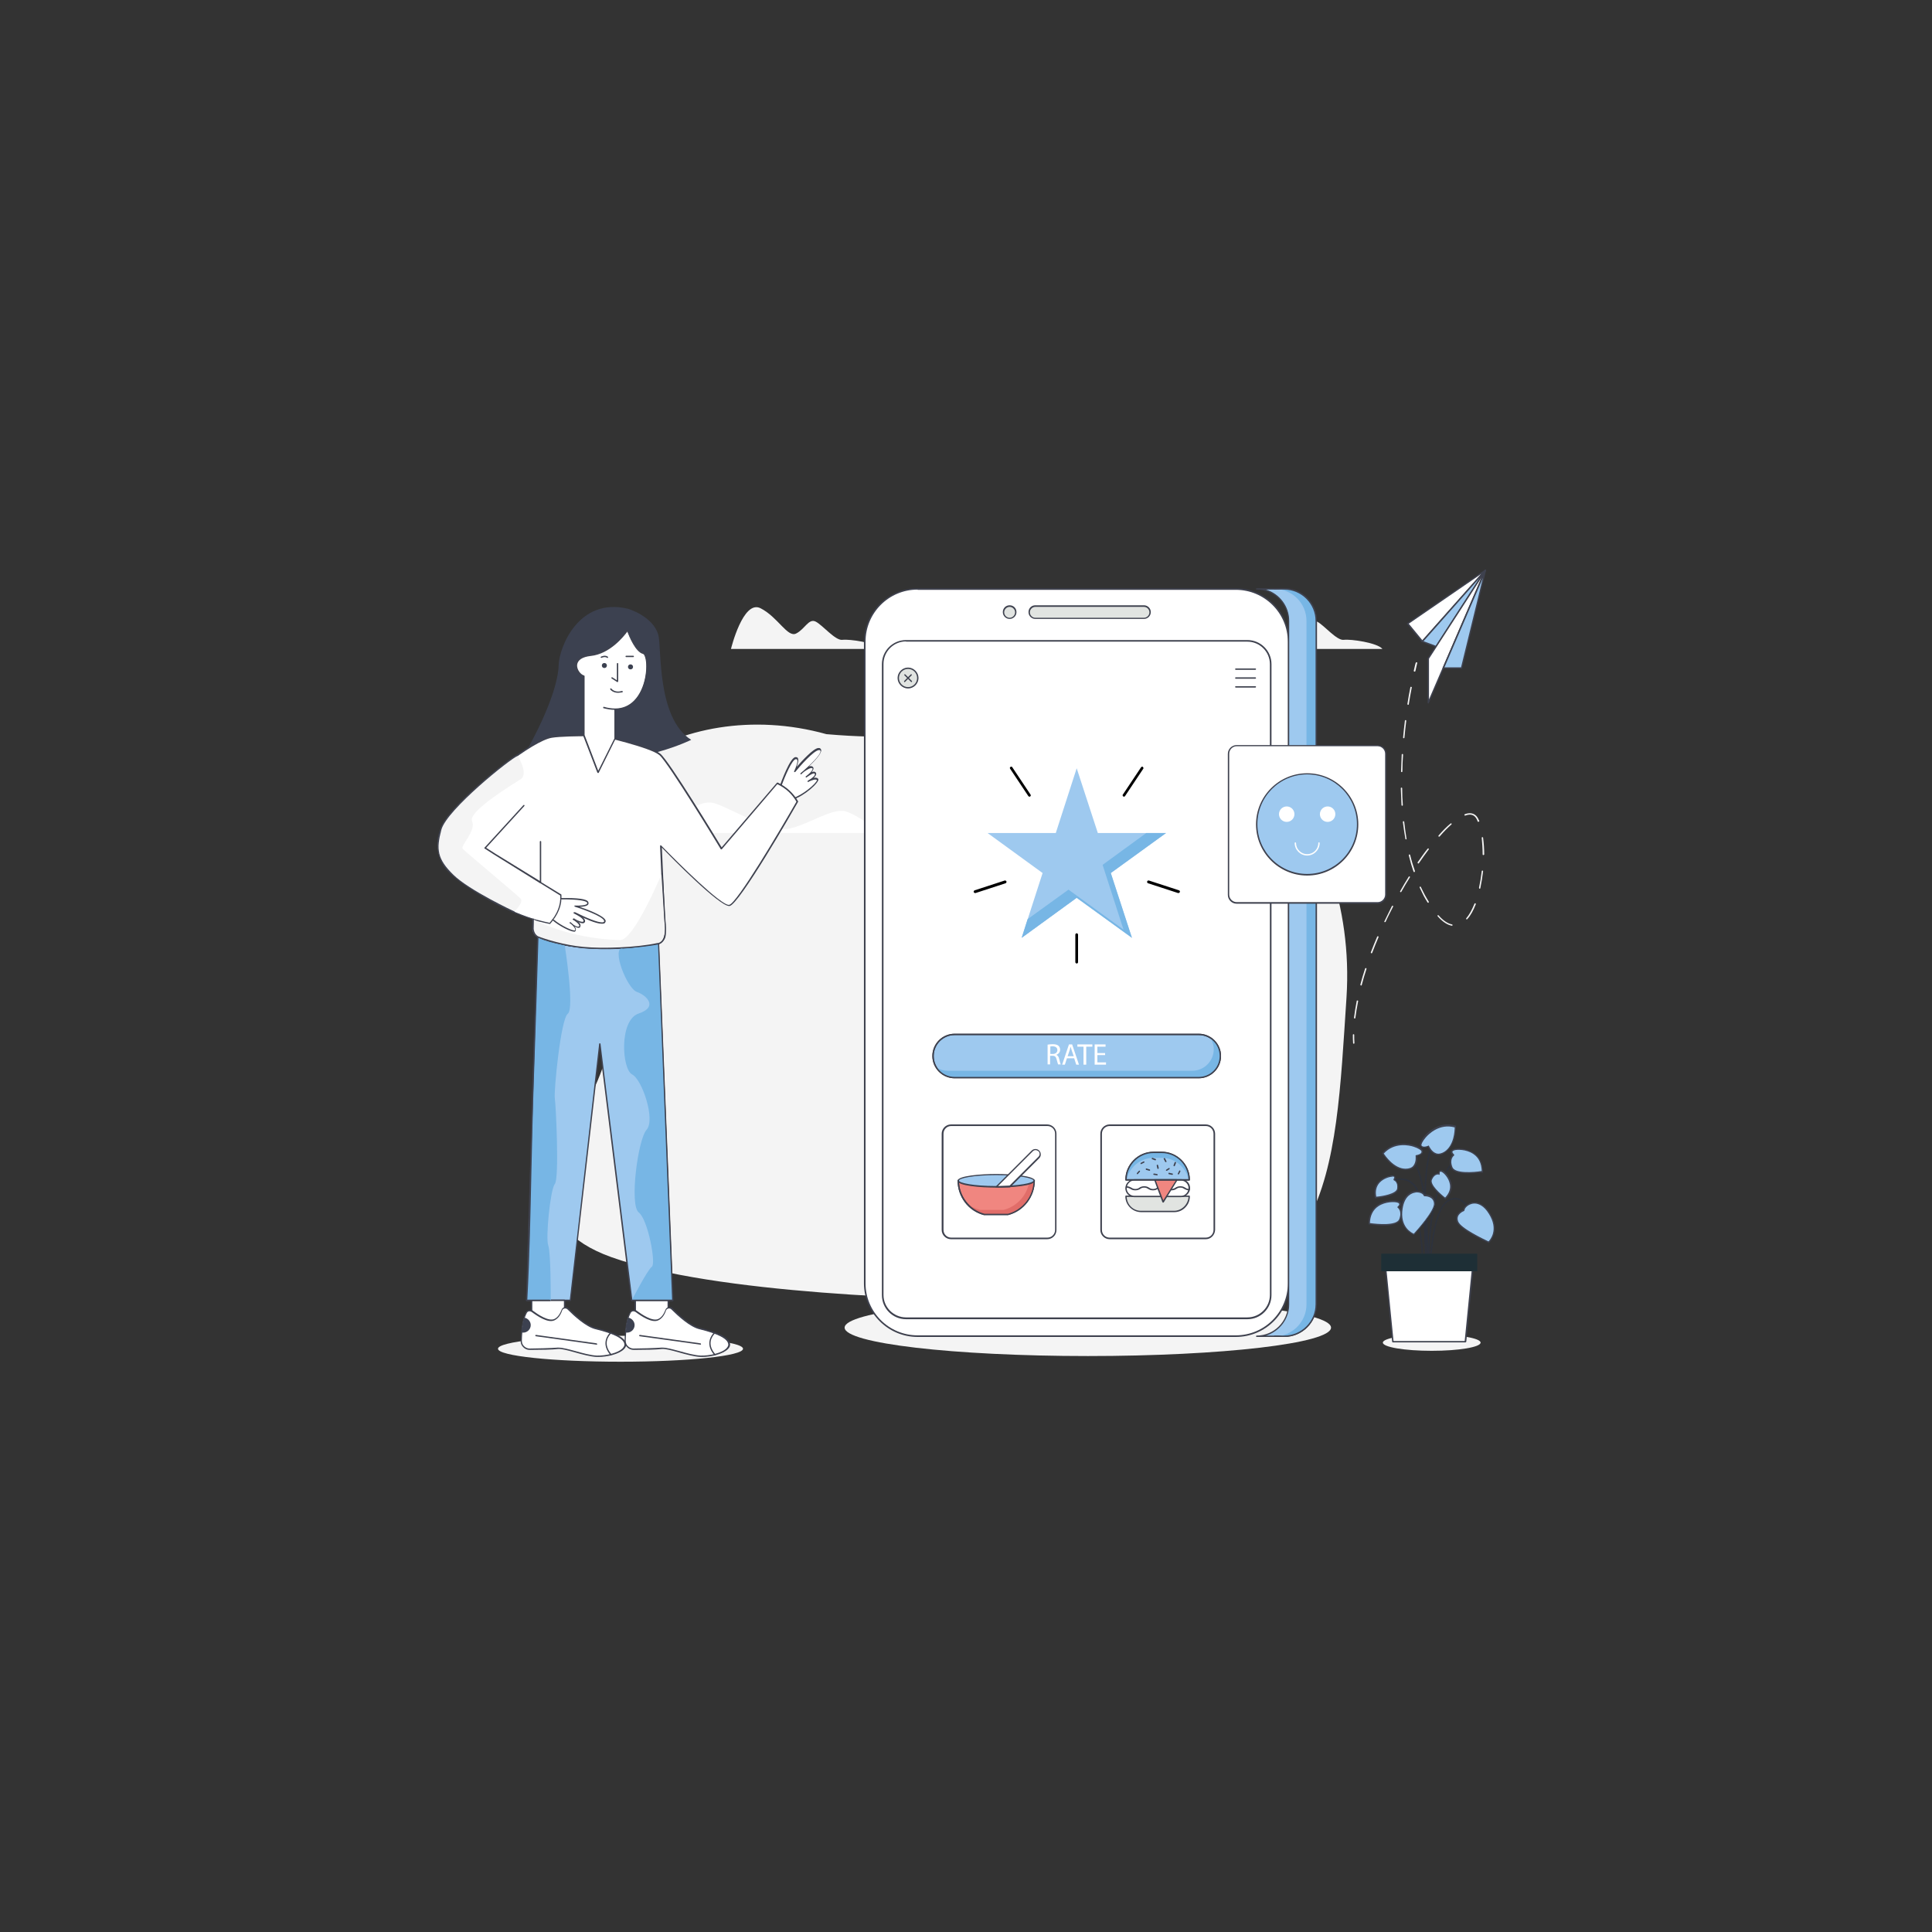 <svg xmlns="http://www.w3.org/2000/svg" xml:space="preserve" id="woman-is-pointing-people-feedback" x="0" y="0" style="enable-background:new 0 0 850 850" version="1.1" viewBox="0 0 850 850">
  <rect x="0" y="0" width="850" height="850" fill="#333333" stroke="none"/>
  <g>
    <g>
      <g>
        <path d="M449.6,297.6c4.7-13.1,17.1-21.9,30.9-21.1c8,0.5,17,2.6,26.1,8.1c28.1,17,91.1,72.6,85.8,154.3
				c-5.2,78.5-5.4,138.3-103.7,134.2c-11.8-0.5-23.7-0.7-35.5-0.8c-43.9-0.3-139-3-184.2-19.2c-38.3-13.7-27.6-42.5-14.9-61.4
				c18.6-27.6,21.8-62.9,7.5-93c-0.7-1.4-1.3-2.8-2.1-4.2c-23.2-45.1,38.4-89.8,104.1-71.5C416.6,327.6,442.4,317.6,449.6,297.6z" style="fill:#f4f4f4"></path>
      </g>
      <g>
        <path d="M608.2,285.5c-2.2-2.7-13.8-4.4-17-4c-3.1,0.4-8.6-6.4-11.7-8c-3.1-1.6-4.8,3.3-8.6,5.2
				c-3.8,2-8-7.2-15.7-11.1c-7.7-3.9-13,17.9-13,17.9H608.2z" style="fill:#f4f4f4"></path>
      </g>
      <g>
        <path d="M387.6,285.5c-2.2-2.7-13.8-4.4-17-4c-3.1,0.4-8.6-6.4-11.7-8s-4.8,3.3-8.6,5.2c-3.8,2-8-7.2-15.7-11.1
				s-13,17.9-13,17.9H387.6z" style="fill:#f4f4f4"></path>
      </g>
      <g>
        <path d="M525.3,345.8c-2.2-2.7-13.8-4.4-17-4c-3.1,0.4-8.6-6.4-11.7-8s-4.8,3.3-8.6,5.2c-3.8,2-8-7.2-15.7-11.1
				s-13,17.9-13,17.9H525.3z" style="fill:#fff"></path>
      </g>
      <g>
        <path d="M294,366.5c0,0,10.9-16.8,21.3-12.8s24,12.9,32.7,10.7c8.7-2.2,18.4-9.1,24.1-7.4c5.7,1.7,15.6,9.5,15.6,9.5
				h-94.3" style="fill:#fff"></path>
      </g>
    </g>
    <g>
      <g>
        <g>
          <ellipse cx="273" cy="593.4" rx="53.9" ry="5.7" style="fill:#f4f4f4"></ellipse>
        </g>
        <g>
          <g>
            <path d="M276.2,267.8c0,0,11,3.2,13.4,11.4c1.6,5.2-0.9,36.6,14.5,46.3c0,0-23.3,11.4-42.8,7.1s-30.3-1.1-30.3-1.1
						s14.5-24.6,14.8-39.2C246.1,285.1,254.3,262.7,276.2,267.8z" style="fill:#3c4150"></path>
          </g>
          <g>
            <path d="M347.3,351.7c4.5-0.1,13.2-7.6,12.4-8.7c-0.8-1.2-4.1,0.7-4.1,0.7s3.9-2,3.2-3.4s-4.1,1.3-4.1,1.3
						s4-2.9,2.7-3.9c-1.3-1-5.2,2.6-5.2,2.6s10.7-8.9,8.6-10.6s-11.3,9.5-11.3,9.5s2.9-5.9,0.6-5.8c-2.3,0.2-6.9,12.9-6.9,12.9
						C344.1,348.6,345.4,350.4,347.3,351.7z" style="fill:#fff"></path>
            <path d="M347.3,352c-0.1,0-0.1,0-0.2-0.1c-1.9-1.3-3.2-3-4.2-5.5c0-0.1,0-0.1,0-0.2c0.8-2.2,4.7-13,7.1-13.1
						c0.6,0,0.9,0.2,1,0.4c0.5,0.8,0,2.5-0.5,3.9c2.4-2.7,7.3-8.1,9.5-8.3c0.4,0,0.7,0,0.9,0.2c0.2,0.2,0.4,0.5,0.4,0.8
						c0,1.6-2.9,4.7-5.4,7.1c0.6-0.2,1.2-0.2,1.6,0.1c0.3,0.2,0.4,0.5,0.4,0.8c0,0.5-0.4,1-0.8,1.6c0.4-0.2,0.9-0.2,1.2-0.2
						c0.3,0.1,0.5,0.3,0.7,0.5c0.3,0.7-0.2,1.5-1,2.2c0.8-0.1,1.5-0.1,1.9,0.4c0.2,0.2,0.2,0.5,0,0.9
						C358.7,346.1,351.3,351.9,347.3,352C347.3,352,347.3,352,347.3,352z M343.6,346.4c0.9,2.2,2.1,3.9,3.8,5
						c3.6-0.2,10-5.1,11.7-7.5c0.4-0.6,0.3-0.7,0.3-0.7c-0.5-0.6-2.3,0.1-3.4,0.6c-0.1,0.1-0.2,0.1-0.3,0.2c-0.1,0.1-0.3,0-0.4-0.1
						c-0.1-0.1,0-0.3,0.1-0.4c0,0,0.2-0.1,0.3-0.2c1.4-0.8,3.1-2.1,2.8-2.8c-0.1-0.1-0.1-0.2-0.2-0.2c-0.6-0.2-2,0.7-3,1.4
						c-0.2,0.1-0.3,0.2-0.4,0.3c-0.1,0.1-0.3,0.1-0.4-0.1c-0.1-0.1-0.1-0.3,0.1-0.4c0.1,0,0.2-0.1,0.4-0.3c1.1-0.8,2.5-2.2,2.5-2.9
						c0-0.1,0-0.2-0.1-0.3c-0.6-0.4-2.2,0.5-3.6,1.5c-0.6,0.5-1.1,0.9-1.2,1.1c-0.1,0.1-0.3,0.1-0.4,0c-0.1-0.1-0.1-0.3,0-0.4
						c0.2-0.2,0.7-0.6,1.3-1.1c2.9-2.5,7.5-6.9,7.5-8.6c0-0.2-0.1-0.3-0.2-0.4c-0.1-0.1-0.3-0.1-0.5-0.1c-2.3,0.2-8.3,7-10.4,9.6
						c-0.1,0.1-0.3,0.1-0.4,0.1c-0.1-0.1-0.2-0.2-0.1-0.4c0.8-1.6,1.8-4.4,1.3-5.1c-0.1-0.1-0.2-0.2-0.5-0.2
						C348.6,333.9,345.3,341.5,343.6,346.4z" style="fill:#3e414e"></path>
          </g>
          <g>
            <g>
              <path d="M289.8,415l6.3,157.1h-18.1l-14.1-112.8l-13,112.8h-19.2l4.9-160.1C236.7,412,254.8,421.5,289.8,415" style="fill:#9ec9ef"></path>
            </g>
            <g>
              <path d="M296,572.4h-18.1c-0.2,0-0.3-0.1-0.3-0.3l-13.7-110.3l-12.7,110.3c0,0.2-0.1,0.3-0.3,0.3h-19.2
							c-0.1,0-0.2,0-0.2-0.1c-0.1-0.1-0.1-0.1-0.1-0.2l4.9-160.1c0-0.1,0.1-0.2,0.1-0.3c0.1-0.1,0.2-0.1,0.3,0
							c0.2,0.1,18.4,9.4,52.9,3c0.1,0,0.2,0,0.2,0.1c0.1,0.1,0.1,0.1,0.1,0.2l6.3,157.1c0,0.1,0,0.2-0.1,0.2
							C296.2,572.4,296.1,572.4,296,572.4z M278.2,571.8h17.5l-6.2-156.4c-31.6,5.8-49.5-1.5-52.5-2.9l-4.9,159.3h18.6l12.9-112.5
							c0-0.2,0.1-0.3,0.3-0.3c0,0,0,0,0,0c0.2,0,0.3,0.1,0.3,0.3L278.2,571.8z" style="fill:#3e414e"></path>
            </g>
          </g>
          <g>
            <g>
              <rect width="14.5" height="12.7" x="233.9" y="572.1" style="fill:#fff"></rect>
              <path d="M248.4,585.1h-14.5c-0.2,0-0.3-0.1-0.3-0.3v-12.7c0-0.2,0.1-0.3,0.3-0.3h14.5c0.2,0,0.3,0.1,0.3,0.3v12.7
							C248.7,585,248.5,585.1,248.4,585.1z M234.2,584.5h13.9v-12.1h-13.9V584.5z" style="fill:#3e414e"></path>
            </g>
            <g>
              <path d="M262.6,596.7c-5.3-0.2-14.2-3.9-17.3-3.5c-2,0.3-8.2,0.4-12.3,0.4c-2,0-3.7-1.6-3.7-3.7
							c0-1.1,0.1-2.4,0.2-3.7c0.2-2.2,0.5-4.6,1.1-6.5c0.3-0.8,0.6-1.6,0.9-2.2c0.5-0.9,1.7-1.1,2.6-0.5c2.2,1.7,7,4.9,9.7,3.7
							c1.7-0.8,2.7-2.6,3.2-4.1c0.4-1.2,2-1.6,2.9-0.6c2.9,2.9,8.1,7.6,12.1,8.6c6,1.4,12.6,3.7,12.9,6.8
							C275.3,594.6,267.9,596.9,262.6,596.7z" style="fill:#fff"></path>
              <path d="M263.2,597c-0.2,0-0.4,0-0.6,0l0,0c-2.7-0.1-6.4-1.1-9.6-2c-3.2-0.9-6.2-1.7-7.6-1.5
							c-2,0.3-8,0.4-12.3,0.4c0,0,0,0-0.1,0c-1.1,0-2-0.4-2.8-1.2c-0.8-0.8-1.2-1.8-1.1-2.8c0-1.3,0.1-2.6,0.2-3.8
							c0.2-2.7,0.6-4.9,1.2-6.6c0.3-0.9,0.6-1.6,1-2.2c0.3-0.5,0.8-0.9,1.4-1c0.6-0.1,1.2,0,1.6,0.4c2,1.5,6.8,4.8,9.4,3.6
							c1.7-0.8,2.6-2.6,3.1-3.9c0.2-0.7,0.8-1.2,1.4-1.3c0.7-0.2,1.4,0,1.9,0.6c2.7,2.8,7.9,7.6,12,8.5c8.6,2.1,12.9,4.4,13.2,7.1
							c0.1,0.7-0.2,1.5-0.9,2.2C272.4,595.8,267.1,597,263.2,597z M245.8,592.9c1.7,0,4.3,0.7,7.3,1.5c3.2,0.9,6.8,1.9,9.5,2
							c0,0,0,0,0,0c3.9,0.1,9.4-1.1,11.4-3.3c0.5-0.6,0.8-1.1,0.7-1.7c-0.2-2.4-4.5-4.6-12.7-6.6c-4.2-1-9.5-5.9-12.3-8.7
							c-0.4-0.4-0.9-0.5-1.4-0.4c-0.5,0.1-0.9,0.5-1,0.9c-0.7,2.1-1.9,3.6-3.4,4.3c-2.8,1.3-7.4-1.8-10-3.7
							c-0.3-0.2-0.8-0.3-1.1-0.3c-0.4,0.1-0.8,0.3-1,0.7c-0.3,0.6-0.6,1.2-0.9,2.1c-0.5,1.7-0.9,3.9-1.1,6.5
							c-0.1,1.2-0.2,2.4-0.2,3.7c0,0.9,0.3,1.8,1,2.4c0.6,0.6,1.5,1,2.4,1c2.5,0,10-0.2,12.2-0.4
							C245.4,592.9,245.6,592.9,245.8,592.9z" style="fill:#3e414e"></path>
            </g>
            <g>
              <path d="M262.5,591.6C262.5,591.6,262.5,591.6,262.5,591.6l-26.7-3.7c-0.2,0-0.3-0.2-0.3-0.3
							c0-0.2,0.2-0.3,0.3-0.3l26.6,3.7c0.2,0,0.3,0.2,0.3,0.3C262.8,591.5,262.7,591.6,262.5,591.6z" style="fill:#3e414e"></path>
            </g>
            <g>
              <path d="M268.8,596c-4.3-5-1-8.7-0.2-9.5" style="fill:#fff"></path>
              <path d="M268.8,596.3c-0.1,0-0.2,0-0.2-0.1c-4.5-5.2-0.9-9.2-0.2-9.9c0.1-0.1,0.3-0.1,0.4,0
							c0.1,0.1,0.1,0.3,0,0.4c-1,1-3.8,4.4,0.2,9.1c0.1,0.1,0.1,0.3,0,0.4C268.9,596.3,268.9,596.3,268.8,596.3z" style="fill:#3e414e"></path>
            </g>
            <g>
              <path d="M233.5,583c0,1.8-1.5,3.3-3.3,3.3c-0.2,0-0.4,0-0.6-0.1c0.2-2.2,0.5-4.6,1.1-6.5
							C232.3,580,233.5,581.4,233.5,583z" style="fill:#3c4150"></path>
            </g>
          </g>
          <g>
            <g>
              <rect width="14.5" height="12.7" x="279.5" y="572.1" style="fill:#fff"></rect>
              <path d="M294,585.1h-14.5c-0.2,0-0.3-0.1-0.3-0.3v-12.7c0-0.2,0.1-0.3,0.3-0.3H294c0.2,0,0.3,0.1,0.3,0.3v12.7
							C294.4,585,294.2,585.1,294,585.1z M279.8,584.5h13.9v-12.1h-13.9V584.5z" style="fill:#3e414e"></path>
            </g>
            <g>
              <path d="M308.3,596.7c-5.3-0.2-14.2-3.9-17.3-3.5c-2,0.3-8.2,0.4-12.3,0.4c-2,0-3.7-1.6-3.7-3.7
							c0-1.1,0.1-2.4,0.2-3.7c0.2-2.2,0.5-4.6,1.1-6.5c0.3-0.8,0.6-1.6,0.9-2.2c0.5-0.9,1.7-1.1,2.6-0.5c2.2,1.7,7,4.9,9.7,3.7
							c1.7-0.8,2.7-2.6,3.2-4.1c0.4-1.2,2-1.6,2.9-0.6c2.9,2.9,8.1,7.6,12.1,8.6c6,1.4,12.6,3.7,12.9,6.8
							C321,594.6,313.6,596.9,308.3,596.7z" style="fill:#fff"></path>
              <path d="M308.9,597c-0.2,0-0.4,0-0.6,0l0,0c-2.7-0.1-6.4-1.1-9.6-2c-3.2-0.9-6.2-1.7-7.6-1.5
							c-2,0.3-8,0.4-12.3,0.4c-1.1,0-2.1-0.4-2.9-1.2c-0.8-0.8-1.2-1.8-1.1-2.8c0-1.3,0.1-2.6,0.2-3.8c0.2-2.7,0.6-4.9,1.2-6.6
							c0.3-0.9,0.6-1.6,1-2.2c0.3-0.5,0.8-0.9,1.4-1c0.6-0.1,1.2,0,1.6,0.4c2,1.5,6.8,4.8,9.4,3.6c1.7-0.8,2.6-2.6,3.1-3.9
							c0.2-0.7,0.8-1.2,1.4-1.3c0.7-0.2,1.4,0,1.9,0.6c2.7,2.8,7.9,7.6,12,8.5c8.6,2.1,12.9,4.4,13.2,7.1c0.1,0.7-0.2,1.5-0.9,2.2
							C318,595.8,312.8,597,308.9,597z M291.5,592.9c1.7,0,4.3,0.7,7.3,1.5c3.2,0.9,6.8,1.9,9.5,2c0,0,0,0,0,0
							c3.9,0.1,9.4-1.1,11.4-3.3c0.5-0.6,0.8-1.1,0.7-1.7c-0.2-2.4-4.5-4.6-12.7-6.6c-4.2-1-9.5-5.9-12.3-8.7
							c-0.4-0.4-0.9-0.5-1.4-0.4c-0.5,0.1-0.9,0.5-1,0.9c-0.7,2.1-1.9,3.6-3.4,4.3c-2.8,1.3-7.4-1.8-10-3.7
							c-0.3-0.2-0.7-0.3-1.1-0.3c-0.4,0.1-0.8,0.3-1,0.7c-0.3,0.6-0.6,1.2-0.9,2.1c-0.5,1.7-0.9,3.9-1.1,6.5
							c-0.1,1.1-0.2,2.4-0.2,3.7c0,0.9,0.3,1.8,1,2.4c0.6,0.6,1.5,1,2.4,1c2.5,0,10-0.2,12.2-0.4
							C291.1,592.9,291.3,592.9,291.5,592.9z" style="fill:#3e414e"></path>
            </g>
            <g>
              <path d="M308.2,591.6C308.2,591.6,308.2,591.6,308.2,591.6l-26.7-3.7c-0.2,0-0.3-0.2-0.3-0.3
							c0-0.2,0.2-0.3,0.3-0.3l26.6,3.7c0.2,0,0.3,0.2,0.3,0.3C308.5,591.5,308.3,591.6,308.2,591.6z" style="fill:#3e414e"></path>
            </g>
            <g>
              <path d="M314.5,596c-4.3-5-1-8.7-0.2-9.5" style="fill:#fff"></path>
              <path d="M314.5,596.3c-0.1,0-0.2,0-0.2-0.1c-4.5-5.2-0.9-9.2-0.2-9.9c0.1-0.1,0.3-0.1,0.4,0
							c0.1,0.1,0.1,0.3,0,0.4c-1,1-3.8,4.4,0.2,9.1c0.1,0.1,0.1,0.3,0,0.4C314.6,596.3,314.5,596.3,314.5,596.3z" style="fill:#3e414e"></path>
            </g>
            <g>
              <path d="M279.2,583c0,1.8-1.5,3.3-3.3,3.3c-0.2,0-0.4,0-0.6-0.1c0.2-2.2,0.5-4.6,1.1-6.5
							C278,580,279.2,581.4,279.2,583z" style="fill:#3c4150"></path>
            </g>
          </g>
          <g>
            <path d="M237.7,388.2l9,5.5c0.3,4.6-1.5,8.7-4.9,12.5c-1.6-0.3-3.2-0.7-4.7-1.1c-14.8-4-28.5-12.9-37.7-20
						c-7.7-5.9-9-17-2.8-24.4c13.9-16.9,37.9-35,46.1-36.5c5.8-1,21.9-0.7,21.9-0.7s21.6,4.9,25.7,8.3c4.2,3.5,27.1,41.5,27.1,41.5
						l24.6-28.7c3.7,1.8,6.7,4.4,8.8,8.1c0,0-25.7,45-29.9,45.7c-4.2,0.7-30.1-26.2-30.1-26.2l1.7,38.9c0.1,2-1.3,3.7-3.3,4
						c-9.2,1.5-34.9,4.7-52.3-2.9c-1.5-0.6-2.4-2.1-2.4-3.7l0.1-4.2" style="fill:#fff"></path>
            <path d="M265.5,417.4c-9.7,0-20.2-1.1-28.8-4.9c-1.6-0.7-2.6-2.3-2.6-4l0.1-3.9c-13.9-4.4-26.6-12.8-35-19.3
						c-3.8-2.9-6.2-7.1-6.7-11.9c-0.5-4.7,0.8-9.3,3.8-12.9c14.1-17.1,38-35.1,46.3-36.6c5.7-1,21.8-0.7,22-0.7
						c0.9,0.2,21.7,4.9,25.9,8.4c4,3.3,24.5,37.1,27,41.2l24.3-28.4c0.1-0.1,0.2-0.1,0.4-0.1c4,2,6.9,4.7,8.9,8.2
						c0.1,0.1,0.1,0.2,0,0.3c-2.6,4.6-25.9,45.1-30.1,45.8c-0.1,0-0.1,0-0.2,0c-4.4,0-25.3-21.2-29.6-25.7l1.7,38.1
						c0.1,2.1-1.4,4-3.5,4.4C284.1,416.2,275.2,417.4,265.5,417.4z M234.8,404.7l-0.1,3.8c0,1.5,0.8,2.8,2.2,3.4
						c17.1,7.5,42.2,4.5,52.2,2.9c1.8-0.3,3.1-1.9,3-3.7l-1.7-38.9c0-0.1,0.1-0.2,0.2-0.3c0.1-0.1,0.2,0,0.3,0.1
						c7.2,7.4,26.6,26.7,29.9,26.1c3.3-0.5,22.4-32.8,29.6-45.4c-1.9-3.3-4.6-5.9-8.4-7.7l-24.4,28.6c-0.1,0.1-0.2,0.1-0.3,0.1
						c-0.1,0-0.2-0.1-0.2-0.1c-0.2-0.4-23-38-27-41.4c-4.1-3.4-25.4-8.2-25.6-8.3c-0.1,0-2.2,0-5.2,0c-5.2,0-13,0.1-16.6,0.7
						c-8.1,1.4-31.8,19.3-45.9,36.4c-2.9,3.5-4.2,8-3.7,12.5c0.5,4.6,2.8,8.7,6.5,11.5c8.4,6.5,21.1,14.9,35,19.2c0,0,0,0,0,0
						c0.8,0.3,1.7,0.5,2.6,0.7c1.5,0.4,3.1,0.8,4.6,1.1c3.4-3.9,4.9-7.8,4.7-12l-8.9-5.5c-0.1-0.1-0.2-0.3-0.1-0.4
						c0.1-0.1,0.3-0.2,0.4-0.1l9,5.5c0.1,0.1,0.1,0.1,0.1,0.2c0.3,4.4-1.3,8.6-4.9,12.7c-0.1,0.1-0.2,0.1-0.3,0.1
						c-1.5-0.3-3.2-0.7-4.8-1.1C236.2,405.2,235.5,405,234.8,404.7z" style="fill:#3e414e"></path>
          </g>
          <g>
            <polyline points="237.7 370.3 237.7 388.2 217.5 375.8 213.3 373.1 230.4 354.5" style="fill:#fff"></polyline>
            <path d="M237.7,388.5c-0.1,0-0.1,0-0.2,0L217.4,376l-4.2-2.7c-0.1,0-0.1-0.1-0.1-0.2c0-0.1,0-0.2,0.1-0.2
						l17.1-18.7c0.1-0.1,0.3-0.1,0.4,0c0.1,0.1,0.1,0.3,0,0.4l-16.8,18.4l3.9,2.5l19.7,12.1v-17.3c0-0.2,0.1-0.3,0.3-0.3
						s0.3,0.1,0.3,0.3v17.9c0,0.1-0.1,0.2-0.2,0.3C237.8,388.5,237.7,388.5,237.7,388.5z" style="fill:#3e414e"></path>
          </g>
          <g>
            <path d="M246.7,395.5c4-0.1,10.9,0,11.6,1.5c1,2.1-5.5,1.7-5.5,1.7s13.9,4.3,13.1,6.8c-0.6,2.1-8.6-1.7-11.8-3.2
						c-0.1,0-0.1-0.1-0.2-0.1c-0.5-0.3-0.9-0.5-1-0.5" style="fill:#fff"></path>
            <path d="M264.7,406.4c-2.5,0-7.6-2.3-10.7-3.9l-0.2-0.1c-0.4-0.2-0.7-0.3-0.9-0.4l-0.1-0.1
						c-0.1-0.1-0.2-0.3-0.1-0.4s0.3-0.2,0.4-0.1l0.2,0.1c0.2,0.1,0.5,0.2,0.9,0.4l0.2,0.1c5.7,2.8,9.8,4.2,11.1,3.7
						c0.2-0.1,0.3-0.2,0.3-0.3c0-0.1,0-0.3-0.1-0.5c-1.1-2-9.6-5-12.8-6c-0.1,0-0.2-0.2-0.2-0.3s0.2-0.3,0.3-0.2
						c1.8,0.1,4.7,0,5.3-0.8c0.1-0.1,0.1-0.2,0-0.5c-0.4-0.7-3.5-1.5-11.4-1.4c-0.2,0-0.3-0.1-0.3-0.3c0-0.2,0.1-0.3,0.3-0.3
						c7.3-0.1,11.3,0.4,11.9,1.7c0.2,0.5,0.1,0.9,0,1.1c-0.5,0.8-2.3,1-3.8,1.1c3.4,1.1,10.2,3.7,11.3,5.7c0.2,0.3,0.2,0.6,0.1,0.9
						c-0.1,0.3-0.3,0.5-0.6,0.7C265.3,406.4,265,406.4,264.7,406.4z" style="fill:#3e414e"></path>
          </g>
          <g>
            <path d="M252.8,401.6C252.8,401.6,252.8,401.6,252.8,401.6C252.8,401.6,252.9,401.6,252.8,401.6L252.8,401.6
						c0.2,0.1,0.6,0.3,1.1,0.6c0.1,0,0.1,0.1,0.2,0.1c1.4,0.8,3.4,2.1,3.1,3.1c-0.4,1.3-3.3-0.2-4.3-0.8c0,0-0.1,0-0.1-0.1
						c0,0,0,0,0,0c0,0,0,0,0,0c0,0,0,0-0.1,0c0,0,0,0-0.1,0" style="fill:#fff"></path>
            <path d="M256.4,406.2c-1,0-2.5-0.7-3.7-1.4c0,0-0.1,0-0.1-0.1v0c0,0-0.1,0-0.1-0.1c0,0-0.1,0-0.1,0
						c-0.1-0.1-0.2-0.3-0.1-0.4c0.1-0.1,0.3-0.2,0.4-0.1c0,0,0.1,0.1,0.1,0.1c0,0,0,0,0,0c0,0,0,0,0,0c0,0,0.1,0,0.1,0.1
						c1.7,1,3.1,1.4,3.6,1.2c0.1,0,0.2-0.1,0.2-0.2c0.2-0.6-0.9-1.7-3-2.8c-0.1,0-0.1-0.1-0.2-0.1c-0.5-0.3-0.9-0.5-1-0.5
						c0,0,0,0,0,0c0,0-0.1,0-0.1-0.1c-0.1-0.1-0.1-0.3,0-0.4c0.1-0.1,0.3-0.1,0.4,0c0,0,0,0,0.1,0c0.1,0,0.5,0.2,1,0.5
						c0,0,0.1,0.1,0.2,0.1c2.4,1.3,3.5,2.5,3.3,3.5c-0.1,0.3-0.3,0.5-0.6,0.6C256.8,406.2,256.6,406.2,256.4,406.2z" style="fill:#3e414e"></path>
          </g>
          <g>
            <path d="M252.5,404.3C252.5,404.3,252.5,404.4,252.5,404.3c0.1,0,0.1,0.1,0.1,0.1c0,0,0,0,0.1,0c0,0,0,0,0.1,0
						c0,0,0,0,0,0c0,0,0,0,0,0c0,0,0.1,0,0.1,0.1c0.9,0.6,3.2,2.1,2.4,3c-0.9,0.9-3.4-0.9-4.1-1.5c0,0,0,0,0,0c0,0,0,0-0.1,0
						c0,0,0,0,0,0c0,0,0,0,0,0c0,0,0,0,0,0c0,0,0,0,0,0c0,0,0,0,0,0c0,0,0,0,0,0c0,0,0,0,0,0" style="fill:#fff"></path>
            <path d="M254.6,408.2c-1.1,0-2.6-1-3.6-1.8c0,0,0,0-0.1,0l0,0c0,0,0,0-0.1,0c0,0-0.1,0-0.1-0.1
						c0,0-0.1-0.1-0.1-0.1l0,0c-0.1-0.1,0-0.2,0-0.3c0.1-0.1,0.3-0.1,0.4,0c0,0,0,0,0,0c0,0,0,0,0,0l0,0c0,0,0.1,0,0.1,0.1
						c0,0,0,0,0,0c0,0,0,0,0,0c0,0,0,0,0,0c1.5,1.2,3.2,2.1,3.7,1.5c0.1-0.1,0.1-0.2,0.1-0.3c-0.1-0.5-1-1.4-2.4-2.3
						c0,0-0.1,0-0.1,0l0,0c0,0-0.1,0-0.1-0.1c0,0-0.1-0.1-0.1-0.1c0,0-0.1,0-0.1,0c-0.1-0.1-0.2-0.3-0.1-0.4
						c0.1-0.1,0.3-0.2,0.4-0.1c0,0,0,0,0.1,0c0,0,0.1,0,0.1,0.1c0,0,0,0,0,0c0,0,0,0,0,0h0c0,0,0,0,0.1,0c1,0.6,2.6,1.7,2.7,2.7
						c0,0.3,0,0.6-0.2,0.8C255.3,408.1,255,408.2,254.6,408.2z M251,405.9L251,405.9L251,405.9z" style="fill:#3e414e"></path>
          </g>
          <g>
            <path d="M250.9,405.9C250.9,405.9,250.9,405.9,250.9,405.9C251,405.9,251,405.9,250.9,405.9
						C251,406,251,406,250.9,405.9C251,406,251,406,250.9,405.9C251,406,251,406,250.9,405.9c0.1,0.1,0.1,0.1,0.1,0.1c0,0,0,0,0,0
						c0,0,0,0,0,0c0,0,0,0,0.1,0c0,0,0,0,0,0c0.7,0.6,2.6,2.3,2,3.3c-0.6,0.9-6.4-1.8-10-4.9" style="fill:#fff"></path>
            <path d="M252.7,409.9c-1.8,0-6.7-2.5-9.7-5.1c-0.1-0.1-0.1-0.3,0-0.4c0.1-0.1,0.3-0.1,0.4,0c3.7,3.1,9,5.4,9.6,4.9
						c0.4-0.6-0.7-1.9-1.9-2.9c0,0,0,0-0.1,0l0,0c0,0,0,0-0.1,0c0,0-0.1,0-0.1-0.1c0,0,0,0-0.1-0.1c0,0,0,0,0,0
						c-0.1-0.1-0.1-0.3,0-0.4c0.1-0.1,0.3-0.1,0.4,0l0,0l0,0c0,0,0,0,0,0c0,0,0,0,0,0c0,0,0,0,0,0l0,0c0,0,0.1,0,0.1,0.1
						c0,0,0,0,0,0c0,0,0,0,0,0c0,0,0,0,0,0c1.1,0.9,2.7,2.6,2,3.7c-0.1,0.1-0.2,0.3-0.5,0.3C252.8,409.9,252.7,409.9,252.7,409.9z
						 M251,405.9L251,405.9L251,405.9z" style="fill:#3e414e"></path>
          </g>
          <g>
            <path d="M265.5,311.2c19.9,5.6,21-22.9,17.3-23.9c-3.7-0.9-6.9-10.1-6.9-10.1s-6.6,10-16.2,11
						c-9.6,1-6.1,8.3-2.9,9.2v26l6.3,16.4l7.4-14.9v-13" style="fill:#fff"></path>
            <path d="M263.1,340.1C263.1,340.1,263.1,340.1,263.1,340.1c-0.1,0-0.2-0.1-0.3-0.2l-6.3-16.4c0,0,0-0.1,0-0.1
						v-25.8c-1.7-0.6-3.5-2.9-3.4-5.1c0.1-1.4,1.1-4,6.5-4.5c9.4-1,15.9-10.8,16-10.9c0.1-0.1,0.2-0.2,0.3-0.1
						c0.1,0,0.2,0.1,0.2,0.2c0,0.1,3.2,9,6.7,9.9c0.6,0.2,1.1,0.9,1.5,2.1c1.1,4.1,0.4,14-5.1,19.5c-2.3,2.3-5.1,3.5-8.4,3.6v12.7
						c0,0,0,0.1,0,0.1l-7.4,14.9C263.3,340.1,263.2,340.1,263.1,340.1z M257.2,323.4l6,15.7l7.1-14.2v-12.6c-1.5,0-3.1-0.3-4.7-0.7
						c-0.2,0-0.3-0.2-0.2-0.4c0-0.2,0.2-0.3,0.4-0.2c1.7,0.5,3.3,0.7,4.8,0.7c0,0,0,0,0,0c0,0,0.1,0,0.1,0c3.2,0,6-1.2,8.2-3.4
						c5.3-5.3,6.1-15,5-18.9c-0.3-1-0.6-1.6-1-1.7c-3.3-0.8-6.1-7.7-6.9-9.8c-1.5,2-7.6,9.8-16.1,10.7c-3.7,0.4-5.8,1.8-6,4
						c-0.1,2.1,1.6,4.2,3.1,4.6c0.1,0,0.2,0.2,0.2,0.3V323.4z" style="fill:#3e414e"></path>
          </g>
          <g>
            <path d="M278.6,289.1h-3.1c-0.2,0-0.3-0.1-0.3-0.3s0.1-0.3,0.3-0.3h3.1c0.2,0,0.3,0.1,0.3,0.3
						S278.8,289.1,278.6,289.1z" style="fill:#3e414e"></path>
          </g>
          <g>
            <path d="M267.3,289.5c-0.1,0-0.1,0-0.2-0.1c-1-0.7-2.4,0-2.4,0c-0.1,0.1-0.3,0-0.4-0.1c-0.1-0.1,0-0.3,0.1-0.4
						c0.1,0,1.7-0.9,3,0c0.1,0.1,0.2,0.3,0.1,0.4C267.5,289.4,267.4,289.5,267.3,289.5z" style="fill:#3e414e"></path>
          </g>
          <g>
            <circle cx="277.4" cy="293.4" r="1.1" style="fill:#3c4150"></circle>
          </g>
          <g>
            <circle cx="265.9" cy="292.8" r="1.1" style="fill:#3c4150"></circle>
          </g>
          <g>
            <path d="M271.8,300.1c-0.1,0-0.1,0-0.2,0l-2.5-1.6c-0.1-0.1-0.2-0.3-0.1-0.4c0.1-0.1,0.3-0.2,0.4-0.1l2,1.3V292
						c0-0.2,0.1-0.3,0.3-0.3s0.3,0.1,0.3,0.3v7.7c0,0.1-0.1,0.2-0.2,0.3C271.9,300.1,271.9,300.1,271.8,300.1z" style="fill:#3e414e"></path>
          </g>
          <g>
            <path d="M271.9,304.8c-2.3,0-3.4-1.4-3.4-1.5c-0.1-0.1-0.1-0.3,0.1-0.4c0.1-0.1,0.3-0.1,0.4,0.1
						c0.1,0.1,1.5,1.9,4.6,1c0.2,0,0.3,0,0.4,0.2c0,0.2,0,0.3-0.2,0.4C273,304.7,272.4,304.8,271.9,304.8z" style="fill:#3e414e"></path>
          </g>
          <g>
            <path d="M227.6,332.2c0,0,5.2,8.2,1.5,10.6s-23.3,14.2-21.4,18.5c1.9,4.3-5.4,10.9-4.1,12.2
						c1.4,1.4,24.1,20.4,25.5,21.9c1.4,1.6-2.9,5.8-2.9,5.8s-19.9-9.3-26.9-16.2c-7-6.9-7.8-11.3-5.4-20.2S224.5,333.4,227.6,332.2z
						" style="fill:#f4f4f4"></path>
          </g>
          <g>
            <path d="M226.2,401.6c0,0-0.1,0-0.1,0c-0.2-0.1-20-9.4-26.9-16.3c-6.8-6.7-8-11.1-5.5-20.5
						c2.4-9,30.6-31.6,33.8-32.8c0.2-0.1,0.3,0,0.4,0.2c0.1,0.2,0,0.3-0.2,0.4c-3.2,1.2-31.1,23.6-33.5,32.4
						c-2.3,8.6-1.9,12.9,5.3,19.9c6.9,6.8,26.6,16,26.8,16.1c0.2,0.1,0.2,0.3,0.1,0.4C226.4,401.5,226.3,401.6,226.2,401.6z" style="fill:#3e414e"></path>
          </g>
          <g>
            <path d="M289.8,415c0,0-10.6,1.9-15.8,2s1.9,17.9,6.2,19.4s9.5,6.6,0.8,9.5c-8.7,2.9-7.4,24.5-2.9,26.8
						c4.5,2.3,10.3,20,6.4,24.3c-3.9,4.3-7.6,33.2-3.5,36.4c4.1,3.1,7.7,22.6,5.8,23.9s-8.8,14.7-8.8,14.7H296L289.8,415z" style="fill:#77b6e5"></path>
          </g>
          <g>
            <path d="M236.7,412l-4.9,160.1h10.5c0,0,0.1-21.1-1.1-24.2c-1.2-3.1,0.9-24.6,2.9-27s0.5-34.5,0-37.6
						c-0.5-3.1,2.6-35,5.7-37.3s-1.4-30.5-1.4-30.5S240.4,413.9,236.7,412z" style="fill:#77b6e5"></path>
          </g>
          <g>
            <path d="M296,572.4h-18.1c-0.2,0-0.3-0.1-0.3-0.3s0.1-0.3,0.3-0.3h17.8l-6.2-156.5c-1.9,0.3-10.9,1.9-15.5,2
						c-0.2,0-0.3-0.1-0.3-0.3c0-0.2,0.1-0.3,0.3-0.3c5.1-0.1,15.6-2,15.7-2c0.1,0,0.2,0,0.2,0.1s0.1,0.1,0.1,0.2l6.3,157.1
						c0,0.1,0,0.2-0.1,0.2C296.2,572.4,296.1,572.4,296,572.4z" style="fill:#3e414e"></path>
          </g>
          <g>
            <path d="M241.9,572.4c-3.5,0-6.4,0-9.8,0c-0.1,0-0.3,0-0.4,0c0,0,0,0,0,0c-0.1,0-0.1,0-0.2-0.1c0,0,0,0,0,0
						c0,0,0,0,0,0c0,0,0,0,0,0c0,0,0,0,0,0c0,0,0,0,0,0l0,0c0,0,0,0,0,0c0,0,0,0,0,0c0-0.1-0.1-0.1-0.1-0.2c0,0,0,0,0,0
						c1-18.9,1.4-38.1,1.8-56.7c0.3-13.5,0.6-27.5,1.1-41.2c0.3-11,0.7-22.2,1.1-33c0.3-9.7,0.7-19.4,1-29.1c0-0.1,0.1-0.2,0.1-0.3
						c0.1-0.1,0.2-0.1,0.3,0c3.3,1.6,6.9,2.4,10.4,3.2l1.3,0.3c0.2,0,0.3,0.2,0.2,0.4c0,0.2-0.2,0.3-0.4,0.2l-1.3-0.3
						c-3.4-0.7-6.9-1.5-10.1-3c-0.3,9.6-0.6,19.1-0.9,28.7c-0.4,10.8-0.7,22-1.1,33c-0.5,13.7-0.8,27.7-1.1,41.1
						c-0.4,18.5-0.8,37.6-1.8,56.4c0.3,0,0.6,0,0.9,0c0,0,0.1,0,0.1,0c3,0,5.7,0,8.8,0c0.2,0,0.3,0.1,0.3,0.3
						S242.1,572.4,241.9,572.4z" style="fill:#3e414e"></path>
          </g>
          <g>
            <path d="M291.2,384.2c0,0-12.2,29.5-18.4,29.4c-23-0.6-38.4-9.2-38.4-9.2l-0.1,4.2c0,0,0.1,2.7,2.3,3.7
						s11.5,3.9,19.9,4.7c8.4,0.8,23.4,0.2,32.5-1.7c0,0,4.7,0.2,3.4-10.1L291.2,384.2z" style="fill:#f4f4f4"></path>
          </g>
          <g>
            <path d="M265.4,417.5c-3.3,0-6.3-0.1-8.7-0.3c-8.4-0.8-17.6-3.7-20-4.7c-2.4-1-2.5-3.8-2.5-3.9l0.1-4.2
						c0-0.2,0.1-0.3,0.3-0.3c0.2,0,0.3,0.1,0.3,0.3l-0.1,4.2c0,0,0.1,2.5,2.1,3.4c2.4,1,11.5,3.9,19.9,4.6
						c8.3,0.8,23.3,0.3,32.4-1.7c0,0,0.1,0,0.1,0c0.1,0,0.9,0,1.8-0.9c1-1.1,1.9-3.4,1.2-8.8l-1.3-20.8c0-0.2,0.1-0.3,0.3-0.3
						c0.2,0,0.3,0.1,0.3,0.3l1.2,20.8c0.6,4.5,0.1,7.7-1.4,9.3c-0.9,1-2,1.1-2.2,1.1C282.7,416.8,273.2,417.5,265.4,417.5z" style="fill:#3e414e"></path>
          </g>
        </g>
      </g>
      <g>
        <g>
          <ellipse cx="478.6" cy="584.1" rx="107" ry="12.5" style="fill:#f4f4f4"></ellipse>
        </g>
        <g>
          <g>
            <path d="M403.7,587.9h140c12.8,0,23.3-10.4,23.3-23.3V282.4c0-12.8-10.4-23.3-23.3-23.3h-140
						c-12.8,0-23.3,10.4-23.3,23.3v282.3C380.5,577.5,390.9,587.9,403.7,587.9z" style="fill:#fff"></path>
            <path d="M543.7,588.2h-140c-13,0-23.6-10.6-23.6-23.6V282.4c0-13,10.6-23.6,23.6-23.6h140
						c13,0,23.6,10.6,23.6,23.6v282.3C567.3,577.7,556.7,588.2,543.7,588.2z M403.7,259.4c-12.7,0-22.9,10.3-22.9,22.9v282.3
						c0,12.7,10.3,22.9,22.9,22.9h140c12.7,0,22.9-10.3,22.9-22.9V282.4c0-12.7-10.3-22.9-22.9-22.9H403.7z" style="fill:#3e414e"></path>
          </g>
          <g>
            <g>
              <path d="M565,259.1h-12.1c7.8,0,14.1,6.3,14.1,14.1v300.7c0,7.8-6.3,14.1-14.1,14.1H565c7.8,0,14.1-6.3,14.1-14.1
							V273.2C579,265.4,572.7,259.1,565,259.1z" style="fill:#9ec9ef"></path>
            </g>
            <g>
              <path d="M565,588.2h-12.1c-0.2,0-0.3-0.1-0.3-0.3s0.1-0.3,0.3-0.3c7.6,0,13.8-6.2,13.8-13.8V273.2
							c0-7.6-6.2-13.8-13.8-13.8c-0.2,0-0.3-0.1-0.3-0.3s0.1-0.3,0.3-0.3H565c7.9,0,14.4,6.4,14.4,14.4v300.7
							C579.3,581.8,572.9,588.2,565,588.2z M557,587.6h8c7.6,0,13.8-6.2,13.8-13.8V273.2c0-7.6-6.2-13.8-13.8-13.8h-8
							c5.9,1.8,10.2,7.3,10.2,13.8v300.7C567.2,580.3,562.9,585.8,557,587.6z" style="fill:#3e414e"></path>
            </g>
          </g>
          <g>
            <path d="M574.8,573.9V273.2c0-7.8-6.3-14.1-14.1-14.1h4.2c7.8,0,14.1,6.3,14.1,14.1v300.7
						c0,7.8-6.3,14.1-14.1,14.1h-4.2C568.5,587.9,574.8,581.6,574.8,573.9z" style="fill:#77b6e5"></path>
          </g>
          <g>
            <path d="M565,588.2h-4.2c-0.2,0-0.3-0.1-0.3-0.3s0.1-0.3,0.3-0.3h4.2c7.6,0,13.8-6.2,13.8-13.8V273.2
						c0-7.6-6.2-13.8-13.8-13.8h-4.2c-0.2,0-0.3-0.1-0.3-0.3s0.1-0.3,0.3-0.3h4.2c7.9,0,14.4,6.4,14.4,14.4v300.7
						C579.3,581.8,572.9,588.2,565,588.2z" style="fill:#3e414e"></path>
          </g>
          <g>
            <path d="M548.8,580.4H398.6c-5.8,0-10.6-4.7-10.6-10.6V292.2c0-5.8,4.7-10.6,10.6-10.6h150.2
						c5.8,0,10.6,4.7,10.6,10.6v277.6C559.4,575.6,554.7,580.4,548.8,580.4z M398.6,282.2c-5.5,0-9.9,4.5-9.9,9.9v277.6
						c0,5.5,4.5,9.9,9.9,9.9h150.2c5.5,0,9.9-4.5,9.9-9.9V292.2c0-5.5-4.5-9.9-9.9-9.9H398.6z" style="fill:#3e414e"></path>
          </g>
          <g>
            <g>
              <path d="M552.3,294.7h-8.6c-0.2,0-0.3-0.1-0.3-0.3s0.1-0.3,0.3-0.3h8.6c0.2,0,0.3,0.1,0.3,0.3
							S552.4,294.7,552.3,294.7z" style="fill:#3e414e"></path>
            </g>
            <g>
              <path d="M552.3,298.6h-8.6c-0.2,0-0.3-0.1-0.3-0.3s0.1-0.3,0.3-0.3h8.6c0.2,0,0.3,0.1,0.3,0.3
							S552.4,298.6,552.3,298.6z" style="fill:#3e414e"></path>
            </g>
            <g>
              <path d="M552.3,302.5h-8.6c-0.2,0-0.3-0.1-0.3-0.3s0.1-0.3,0.3-0.3h8.6c0.2,0,0.3,0.1,0.3,0.3
							S552.4,302.5,552.3,302.5z" style="fill:#3e414e"></path>
            </g>
            <g>
              <g>
                <circle cx="399.5" cy="298.3" r="4.3" style="fill:#e1e4e1"></circle>
                <path d="M399.5,302.9c-2.5,0-4.6-2.1-4.6-4.6s2.1-4.6,4.6-4.6s4.6,2.1,4.6,4.6S402,302.9,399.5,302.9z
								 M399.5,294.3c-2.2,0-4,1.8-4,4s1.8,4,4,4s4-1.8,4-4S401.7,294.3,399.5,294.3z" style="fill:#3e414e"></path>
              </g>
              <g>
                <path d="M401,300.1c-0.1,0-0.2,0-0.2-0.1l-2.9-2.9c-0.1-0.1-0.1-0.3,0-0.4c0.1-0.1,0.3-0.1,0.4,0l2.9,2.9
								c0.1,0.1,0.1,0.3,0,0.4C401.1,300,401,300.1,401,300.1z" style="fill:#3e414e"></path>
              </g>
              <g>
                <path d="M398,300.1c-0.1,0-0.2,0-0.2-0.1c-0.1-0.1-0.1-0.3,0-0.4l2.9-2.9c0.1-0.1,0.3-0.1,0.4,0s0.1,0.3,0,0.4
								l-2.9,2.9C398.2,300,398.1,300.1,398,300.1z" style="fill:#3e414e"></path>
              </g>
            </g>
          </g>
          <g>
            <g>
              <path d="M503.3,266.7h-47.8c-1.5,0-2.7,1.2-2.7,2.7l0,0c0,1.5,1.2,2.7,2.7,2.7h47.8c1.5,0,2.7-1.2,2.7-2.7l0,0
							C505.9,267.9,504.8,266.7,503.3,266.7z" style="fill:#e1e4e1"></path>
              <path d="M503.3,272.3h-47.8c-1.6,0-3-1.3-3-3s1.3-3,3-3h47.8c1.6,0,3,1.3,3,3S504.9,272.3,503.3,272.3z
							 M455.5,267c-1.3,0-2.4,1.1-2.4,2.4s1.1,2.4,2.4,2.4h47.8c1.3,0,2.4-1.1,2.4-2.4s-1.1-2.4-2.4-2.4H455.5z" style="fill:#3e414e"></path>
            </g>
            <g>
              <circle cx="444.2" cy="269.3" r="2.7" style="fill:#e1e4e1"></circle>
              <path d="M444.2,272.3c-1.6,0-3-1.3-3-3s1.3-3,3-3s3,1.3,3,3S445.8,272.3,444.2,272.3z M444.2,267
							c-1.3,0-2.4,1.1-2.4,2.4s1.1,2.4,2.4,2.4s2.4-1.1,2.4-2.4S445.5,267,444.2,267z" style="fill:#3e414e"></path>
            </g>
          </g>
        </g>
      </g>
      <g>
        <g>
          <ellipse cx="629.9" cy="590.7" rx="21.5" ry="3.6" style="fill:#f4f4f4"></ellipse>
        </g>
        <g>
          <g>
            <path d="M628.2,559.8c0-0.3-1.1-33.2-6.5-38.4c-5.3-5.1-11.3-0.2-11.5,0l-0.4-0.5c0.1-0.1,6.7-5.5,12.4,0
						c5.5,5.4,6.6,37.4,6.7,38.8L628.2,559.8z" style="fill:#2d323d"></path>
          </g>
          <g>
            <path d="M628.7,566.2c0-0.4-3.6-39.3,10.6-55.6l0.5,0.4c-14,16.1-10.5,54.8-10.4,55.2L628.7,566.2z" style="fill:#2d323d"></path>
          </g>
          <g>
            <path d="M627.9,562.1l-0.6,0c0-0.4,2.8-44.4-7.7-54l0.4-0.4C630.7,517.4,628,560.3,627.9,562.1z" style="fill:#2d323d"></path>
          </g>
          <g>
            <path d="M629.3,562.1l-0.6,0c0-1.2,0.3-29.6,8.4-34.2c1.8-1,3.5-1.2,5.1-0.5c4.8,2,7.2,10.6,7.3,11l-0.6,0.2
						c0-0.1-2.4-8.7-7-10.6c-1.5-0.6-3-0.4-4.6,0.5C629.6,532.9,629.3,561.8,629.3,562.1z" style="fill:#2d323d"></path>
          </g>
          <g>
            <path d="M626.1,562.1l-0.6,0c0-0.2,1.2-22.5-4.8-30.4c-1.5-1.9-3.1-2.9-4.8-2.7c-4,0.3-7.3,6.1-7.4,6.1l-0.5-0.3
						c0.1-0.3,3.5-6.1,7.8-6.4c1.9-0.1,3.7,0.9,5.3,3C627.3,539.4,626.2,561.2,626.1,562.1z" style="fill:#2d323d"></path>
          </g>
          <g>
            <path d="M627.7,565.1c-0.2-2.2-3.9-52.9,2.7-61.8l0.5,0.4c-6.5,8.7-2.6,60.9-2.6,61.4L627.7,565.1z" style="fill:#2d323d"></path>
          </g>
          <g>
            <path d="M644,532.4c0,0-4,1.5-2.8,4.9c1.2,3.5,13.7,9.1,13.7,9.1s5.3-4.8,0.4-12.6C650.5,526,644.1,530,644,532.4
						z" style="fill:#007cff"></path>
          </g>
          <g>
            <g>
              <path d="M644,532.4c0,0-4,1.5-2.8,4.9c1.2,3.5,13.7,9.1,13.7,9.1s5.3-4.8,0.4-12.6C650.5,526,644.1,530,644,532.4
							z" style="fill:#9ec9ef"></path>
            </g>
            <g>
              <path d="M654.9,546.8c0,0-0.1,0-0.1,0c-0.5-0.2-12.7-5.8-13.9-9.3c-1.1-3.2,2-4.9,2.8-5.2
							c0.2-1.3,1.7-2.6,3.5-3.1c1.4-0.4,5.2-0.7,8.4,4.6c4.9,8-0.4,13-0.5,13C655.1,546.8,655,546.8,654.9,546.8z M648.7,529.5
							c-0.5,0-1,0.1-1.3,0.2c-1.8,0.5-3,1.8-3.1,2.8c0,0.1-0.1,0.2-0.2,0.3c-0.2,0.1-3.7,1.4-2.6,4.5c1,3.1,11.8,8.1,13.4,8.9
							c0.8-0.8,4.5-5.2,0.2-12.1C652.8,530.3,650.3,529.5,648.7,529.5z M644,532.4L644,532.4L644,532.4z" style="fill:#3e414e"></path>
            </g>
          </g>
          <g>
            <path d="M626.7,525.9c0,0,4.2-0.2,4.5,3.5c0.2,3.6-9.2,13.7-9.2,13.7s-6.7-2.4-5.3-11.5
						C618.2,522.5,625.7,523.6,626.7,525.9z" style="fill:#007cff"></path>
          </g>
          <g>
            <g>
              <path d="M626.7,525.9c0,0,4.2-0.2,4.5,3.5c0.2,3.6-9.2,13.7-9.2,13.7s-6.7-2.4-5.3-11.5
							C618.2,522.5,625.7,523.6,626.7,525.9z" style="fill:#9ec9ef"></path>
            </g>
            <g>
              <path d="M622,543.3c0,0-0.1,0-0.1,0c-0.1,0-6.9-2.6-5.5-11.8c1-6.1,4.5-7.2,6-7.5c1.9-0.3,3.8,0.4,4.4,1.5
							c0.9,0,4.4,0.3,4.6,3.7c0.2,3.7-8.8,13.5-9.2,13.9C622.2,543.3,622.1,543.3,622,543.3z M623.3,524.6c-0.2,0-0.5,0-0.7,0.1
							c-1.3,0.2-4.6,1.2-5.5,7c-1.3,8,3.8,10.6,4.9,11.1c1.2-1.3,9.1-10.1,8.9-13.3c-0.2-3.3-4-3.2-4.2-3.2c-0.1,0-0.2-0.1-0.3-0.2
							C626.1,525.2,624.8,524.6,623.3,524.6z" style="fill:#3e414e"></path>
            </g>
          </g>
          <g>
            <path d="M623.2,508.4c0,0,2.8-0.3,2.6-2c-0.2-1.7-11-6.1-17.3,1c0,0,4.1,7,9.9,7
						C624.2,514.6,623.2,508.4,623.2,508.4z" style="fill:#007cff"></path>
          </g>
          <g>
            <g>
              <path d="M623.2,508.4c0,0,2.8-0.3,2.6-2c-0.2-1.7-11-6.1-17.3,1c0,0,4.1,7,9.9,7
							C624.2,514.6,623.2,508.4,623.2,508.4z" style="fill:#9ec9ef"></path>
            </g>
            <g>
              <path d="M618.5,514.8c0,0-0.1,0-0.1,0c-6-0.1-10-6.9-10.2-7.2c-0.1-0.1-0.1-0.3,0-0.4c4.9-5.6,11.9-4,13.9-3.4
							c1.8,0.5,3.8,1.6,3.9,2.5c0.1,0.5-0.1,0.9-0.3,1.2c-0.6,0.7-1.7,1-2.2,1.1c0.1,0.8,0.2,3-1.1,4.6
							C621.5,514.3,620.2,514.8,618.5,514.8z M608.8,507.5c0.7,1.1,4.5,6.6,9.5,6.7c1.5,0,2.8-0.4,3.5-1.3c1.4-1.7,1-4.3,1-4.4
							c0-0.1,0-0.2,0.1-0.2c0.1-0.1,0.1-0.1,0.2-0.1c0,0,1.5-0.2,2.1-0.9c0.2-0.2,0.2-0.5,0.2-0.8c-0.1-0.4-1.3-1.3-3.5-2
							C620.1,503.9,613.5,502.4,608.8,507.5z" style="fill:#3e414e"></path>
            </g>
          </g>
          <g>
            <path d="M628.4,504.3c0,0-2.6,1.2-3.3-0.3c-0.7-1.6,6.1-11,15.2-8.3c0,0,0.2,8-4.7,11.2
						C630.7,510,628.4,504.3,628.4,504.3z" style="fill:#007cff"></path>
          </g>
          <g>
            <g>
              <path d="M628.4,504.3c0,0-2.6,1.2-3.3-0.3c-0.7-1.6,6.1-11,15.2-8.3c0,0,0.2,8-4.7,11.2
							C630.7,510,628.4,504.3,628.4,504.3z" style="fill:#9ec9ef"></path>
            </g>
            <g>
              <path d="M632.8,508.1c-0.4,0-0.8-0.1-1.2-0.2c-1.9-0.6-3-2.5-3.4-3.3c-0.5,0.2-1.6,0.6-2.5,0.2
							c-0.4-0.2-0.7-0.4-0.9-0.9c-0.4-0.9,0.8-2.8,2-4.2c1.4-1.6,6.5-6.6,13.6-4.5c0.1,0,0.2,0.2,0.2,0.3c0,0.3,0.2,8.3-4.8,11.5
							C634.8,507.8,633.8,508.1,632.8,508.1z M628.4,504c0,0,0.1,0,0.1,0c0.1,0,0.1,0.1,0.2,0.2c0,0,1.1,2.5,3.1,3.2
							c1.1,0.4,2.4,0.1,3.7-0.7c4.3-2.8,4.5-9.4,4.5-10.7c-6.7-1.8-11.4,2.9-12.7,4.4c-1.5,1.7-2.1,3.2-1.9,3.5
							c0.1,0.3,0.3,0.4,0.6,0.5c0.9,0.3,2.3-0.3,2.3-0.3C628.3,504,628.4,504,628.4,504z" style="fill:#3e414e"></path>
            </g>
          </g>
          <g>
            <path d="M615.1,531.1c0,0,1.9-1.6-0.2-2.3c-2.1-0.8-12.4-0.5-12.5,9.6c0,0,12,2,13.5-1.9
						C617.4,532.6,615.1,531.1,615.1,531.1z" style="fill:#007cff"></path>
          </g>
          <g>
            <g>
              <path d="M615.1,531.1c0,0,1.9-1.6-0.2-2.3c-2.1-0.8-12.4-0.5-12.5,9.6c0,0,12,2,13.5-1.9
							C617.4,532.6,615.1,531.1,615.1,531.1z" style="fill:#9ec9ef"></path>
            </g>
            <g>
              <path d="M608.7,539.2c-3.1,0-6.1-0.5-6.3-0.5c-0.1,0-0.3-0.2-0.3-0.3c0-3.7,1.4-6.5,4-8.3c3.3-2.3,7.7-2.1,9-1.7
							c0.7,0.3,1.1,0.6,1.2,1.1c0.1,0.6-0.3,1.2-0.7,1.5c0.6,0.6,1.9,2.3,0.6,5.5C615.4,538.7,611.9,539.2,608.7,539.2z
							 M602.7,538.1c3.4,0.5,11.8,1.2,12.9-1.7c1.4-3.6-0.6-5-0.7-5.1c-0.1-0.1-0.1-0.1-0.1-0.2c0-0.1,0-0.2,0.1-0.2
							c0.2-0.2,0.8-0.7,0.7-1.2c-0.1-0.3-0.4-0.5-0.8-0.6c-1.1-0.4-5.3-0.5-8.4,1.6C604.1,532.2,602.8,534.8,602.7,538.1z" style="fill:#3e414e"></path>
            </g>
          </g>
          <g>
            <path d="M639.5,508.2c0,0-1.9-1.6,0.2-2.3c2.1-0.8,12.4-0.5,12.5,9.6c0,0-12,2-13.5-1.9
						C637.2,509.7,639.5,508.2,639.5,508.2z" style="fill:#007cff"></path>
          </g>
          <g>
            <g>
              <path d="M639.5,508.2c0,0-1.9-1.6,0.2-2.3c2.1-0.8,12.4-0.5,12.5,9.6c0,0-12,2-13.5-1.9
							C637.2,509.7,639.5,508.2,639.5,508.2z" style="fill:#9ec9ef"></path>
            </g>
            <g>
              <path d="M645.9,516.3c-3.3,0-6.7-0.5-7.5-2.6c-1.2-3.2,0-4.9,0.6-5.5c-0.3-0.3-0.8-0.9-0.7-1.5
							c0.1-0.5,0.5-0.9,1.2-1.1c1.3-0.5,5.6-0.6,9,1.7c2.6,1.8,3.9,4.6,4,8.3c0,0.1-0.1,0.3-0.3,0.3
							C652,515.8,649,516.3,645.9,516.3z M639.7,508.4c-0.1,0.1-2.1,1.5-0.7,5.1c1.1,2.9,9.4,2.3,12.9,1.7c-0.1-3.4-1.3-5.9-3.7-7.5
							c-3.1-2.1-7.3-2-8.4-1.6c-0.3,0.1-0.7,0.3-0.8,0.6c-0.1,0.4,0.5,1,0.7,1.2c0.1,0.1,0.1,0.2,0.1,0.2
							C639.8,508.3,639.8,508.4,639.7,508.4L639.7,508.4z" style="fill:#3e414e"></path>
            </g>
          </g>
          <g>
            <path d="M633.2,516.4c0,0-0.2-1.9,1.4-1.2c1.5,0.7,6.9,6.5,1.3,12c0,0-7.5-5.5-6.1-8.4
						C631.1,515.9,633.2,516.4,633.2,516.4z" style="fill:#007cff"></path>
          </g>
          <g>
            <g>
              <path d="M633.2,516.4c0,0-0.2-1.9,1.4-1.2c1.5,0.7,6.9,6.5,1.3,12c0,0-7.5-5.5-6.1-8.4
							C631.1,515.9,633.2,516.4,633.2,516.4z" style="fill:#9ec9ef"></path>
            </g>
            <g>
              <path d="M635.9,527.6c-0.1,0-0.1,0-0.2-0.1c-0.3-0.2-7.7-5.7-6.2-8.8c1.1-2.3,2.7-2.6,3.4-2.6c0,0,0,0,0,0
							c0-0.4,0.1-0.9,0.5-1.1c0.3-0.2,0.8-0.2,1.3,0c0.9,0.5,3.4,2.8,3.9,5.9c0.4,2.4-0.4,4.6-2.5,6.6
							C636,527.5,636,527.6,635.9,527.6z M632.8,516.7c-0.6,0-1.9,0.2-2.8,2.3c-1,2.1,3.7,6.3,5.8,7.9c1.7-1.8,2.5-3.8,2.1-5.9
							c-0.5-2.8-2.7-5-3.6-5.4c-0.2-0.1-0.5-0.2-0.7-0.1c-0.2,0.2-0.3,0.7-0.2,1c0,0.1,0,0.2-0.1,0.3c-0.1,0.1-0.2,0.1-0.3,0.1l0,0
							C633.1,516.7,633,516.7,632.8,516.7z" style="fill:#3e414e"></path>
            </g>
          </g>
          <g>
            <path d="M613.3,519.1c0,0,1.2-1.5-0.5-1.7c-1.7-0.2-9.3,1.8-7.6,9.5c0,0,9.3-0.7,9.7-3.9
						C615.3,519.8,613.3,519.1,613.3,519.1z" style="fill:#007cff"></path>
          </g>
          <g>
            <g>
              <path d="M613.3,519.1c0,0,1.2-1.5-0.5-1.7c-1.7-0.2-9.3,1.8-7.6,9.5c0,0,9.3-0.7,9.7-3.9
							C615.3,519.8,613.3,519.1,613.3,519.1z" style="fill:#9ec9ef"></path>
            </g>
            <g>
              <path d="M605.2,527.2c-0.1,0-0.3-0.1-0.3-0.2c-0.6-2.8-0.2-5.1,1.5-6.9c2.1-2.3,5.4-3,6.4-2.9
							c0.6,0.1,1,0.3,1.1,0.7c0.2,0.4,0,0.9-0.2,1.2c0.6,0.4,1.8,1.5,1.5,4C614.8,526.4,605.6,527.1,605.2,527.2
							C605.2,527.2,605.2,527.2,605.2,527.2z M612.6,517.7c-1.1,0-3.9,0.7-5.7,2.7c-1.4,1.6-1.9,3.7-1.4,6.1
							c2.7-0.2,8.9-1.3,9.2-3.6c0.4-2.9-1.3-3.5-1.4-3.6c-0.1,0-0.2-0.1-0.2-0.2c0-0.1,0-0.2,0-0.3c0.1-0.2,0.4-0.7,0.3-0.9
							c-0.1-0.2-0.4-0.3-0.6-0.3C612.7,517.7,612.6,517.7,612.6,517.7z" style="fill:#3e414e"></path>
            </g>
          </g>
          <g>
            <polygon points="644.7 590.3 612.8 590.3 609.4 555.4 648.2 555.4" style="fill:#fff"></polygon>
            <path d="M644.7,590.6h-31.9c-0.2,0-0.3-0.1-0.3-0.3l-3.4-34.9c0-0.1,0-0.2,0.1-0.2c0.1-0.1,0.1-0.1,0.2-0.1h38.8
						c0.1,0,0.2,0,0.2,0.1c0.1,0.1,0.1,0.1,0.1,0.2l-3.4,34.9C645,590.5,644.9,590.6,644.7,590.6z M613.1,590h31.3l3.4-34.3h-38.1
						L613.1,590z" style="fill:#3e414e"></path>
          </g>
          <g>
            <rect width="42.2" height="7.7" x="607.7" y="551.6" style="fill:#1a2e35"></rect>
          </g>
          <g style="opacity:.2;enable-background:new">
            <rect width="42.2" height="7.7" x="607.7" y="551.6" style="fill:#2d323d"></rect>
          </g>
        </g>
      </g>
      <g>
        <polygon points="473.7 338 483 366.5 513 366.5 488.7 384.1 498 412.6 473.7 395 449.5 412.6 458.7 384.1 434.5 366.5 464.5 366.5" style="fill:#9ec9ef"></polygon>
      </g>
      <g>
        <g>
          <polygon points="513 366.5 504.3 366.5 485.1 380.5 494.3 409 470.1 391.4 452.1 404.4 449.5 412.6 473.7 395 498 412.6 488.7 384.1" style="fill:#77b6e5"></polygon>
        </g>
      </g>
      <g>
        <path d="M494.5,350.5c-0.1,0-0.2,0-0.3-0.1c-0.3-0.2-0.4-0.6-0.2-0.8l8-12c0.2-0.3,0.6-0.4,0.8-0.2s0.4,0.6,0.2,0.8l-8,12
				C494.9,350.4,494.7,350.5,494.5,350.5z"></path>
      </g>
      <g>
        <path d="M452.9,350.5c-0.2,0-0.4-0.1-0.5-0.3l-8-12c-0.2-0.3-0.1-0.7,0.2-0.8c0.3-0.2,0.7-0.1,0.8,0.2l8,12
				c0.2,0.3,0.1,0.7-0.2,0.8C453.2,350.5,453.1,350.5,452.9,350.5z"></path>
      </g>
      <g>
        <path d="M429,392.9c-0.3,0-0.5-0.2-0.6-0.4c-0.1-0.3,0.1-0.7,0.4-0.8l13.2-4.3c0.3-0.1,0.7,0.1,0.8,0.4c0.1,0.3-0.1,0.7-0.4,0.8
				l-13.2,4.3C429.1,392.9,429,392.9,429,392.9z"></path>
      </g>
      <g>
        <path d="M518.5,392.9c-0.1,0-0.1,0-0.2,0l-13.2-4.3c-0.3-0.1-0.5-0.4-0.4-0.8c0.1-0.3,0.4-0.5,0.8-0.4l13.2,4.3
				c0.3,0.1,0.5,0.4,0.4,0.8C518.9,392.7,518.7,392.9,518.5,392.9z"></path>
      </g>
      <g>
        <path d="M473.7,423.9c-0.3,0-0.6-0.3-0.6-0.6v-12.1c0-0.3,0.3-0.6,0.6-0.6s0.6,0.3,0.6,0.6v12.1
				C474.3,423.6,474.1,423.9,473.7,423.9z"></path>
      </g>
      <g>
        <g>
          <g>
            <path d="M527.4,474.1H420c-5.3,0-9.5-4.3-9.5-9.5l0,0c0-5.3,4.3-9.5,9.5-9.5h107.4c5.3,0,9.5,4.3,9.5,9.5l0,0
						C536.9,469.8,532.7,474.1,527.4,474.1z" style="fill:#9ec9ef"></path>
          </g>
          <g>
            <path d="M527.4,474.4H420c-5.4,0-9.8-4.4-9.8-9.8s4.4-9.8,9.8-9.8h107.4c5.4,0,9.8,4.4,9.8,9.8
						S532.8,474.4,527.4,474.4z M420,455.4c-5.1,0-9.2,4.1-9.2,9.2s4.1,9.2,9.2,9.2h107.4c5.1,0,9.2-4.1,9.2-9.2s-4.1-9.2-9.2-9.2
						H420z" style="fill:#3e414e"></path>
          </g>
        </g>
        <g>
          <path d="M532.5,456.5c0.9,1.5,1.5,3.2,1.5,5.1v0c0,5.3-4.3,9.5-9.5,9.5H417.1c-1.9,0-3.6-0.5-5.1-1.5
					c1.7,2.7,4.6,4.4,8,4.4h107.4c5.3,0,9.5-4.3,9.5-9.5v0C536.9,461.2,535.2,458.2,532.5,456.5z" style="fill:#77b6e5"></path>
        </g>
        <g>
          <path d="M527.4,474.4H420c-5.4,0-9.8-4.4-9.8-9.8s4.4-9.8,9.8-9.8h107.4c5.4,0,9.8,4.4,9.8,9.8
					S532.8,474.4,527.4,474.4z M420,455.4c-5.1,0-9.2,4.1-9.2,9.2s4.1,9.2,9.2,9.2h107.4c5.1,0,9.2-4.1,9.2-9.2s-4.1-9.2-9.2-9.2
					H420z" style="fill:#3e414e"></path>
        </g>
      </g>
      <g>
        <path d="M460.9 459.6c.6-.1 1.4-.2 2.2-.2 1.2 0 2 .2 2.6.7.4.4.7 1 .7 1.7 0 1.2-.7 1.9-1.7 2.3v0c.7.2 1.1.9 1.3 1.8.3 1.2.5 2.1.7 2.4h-1.2c-.1-.3-.3-1-.6-2.1-.3-1.2-.7-1.7-1.8-1.7H462v3.8h-1.1V459.6zM462 463.7h1.2c1.2 0 2-.7 2-1.7 0-1.1-.8-1.6-2-1.7-.6 0-.9.1-1.1.1V463.7zM469.4 465.6l-.9 2.8h-1.2l3-8.9h1.4l3 8.9h-1.2l-.9-2.8H469.4zM472.4 464.7l-.9-2.6c-.2-.6-.3-1.1-.5-1.6h0c-.1.5-.3 1.1-.4 1.6l-.9 2.6H472.4zM476.7 460.5H474v-1h6.6v1h-2.7v7.9h-1.2V460.5zM486.2 464.2h-3.4v3.2h3.8v1h-5v-8.9h4.8v1h-3.6v2.8h3.4V464.2z" style="fill:#fff"></path>
      </g>
      <g>
        <path d="M460.7,544.9h-42.3c-2.1,0-3.8-1.7-3.8-3.8v-42.3c0-2.1,1.7-3.8,3.8-3.8h42.3c2.1,0,3.8,1.7,3.8,3.8v42.3
				C464.5,543.2,462.8,544.9,460.7,544.9z" style="fill:#fff"></path>
        <path d="M460.7,545.2h-42.3c-2.2,0-4.1-1.8-4.1-4.1v-42.3c0-2.2,1.8-4.1,4.1-4.1h42.3c2.2,0,4.1,1.8,4.1,4.1v42.3
				C464.8,543.4,463,545.2,460.7,545.2z M418.5,495.4c-1.9,0-3.4,1.5-3.4,3.4v42.3c0,1.9,1.5,3.4,3.4,3.4h42.3
				c1.9,0,3.4-1.5,3.4-3.4v-42.3c0-1.9-1.5-3.4-3.4-3.4H418.5z" style="fill:#3e414e"></path>
      </g>
      <g>
        <path d="M530.5,544.9h-42.3c-2.1,0-3.8-1.7-3.8-3.8v-42.3c0-2.1,1.7-3.8,3.8-3.8h42.3c2.1,0,3.8,1.7,3.8,3.8v42.3
				C534.2,543.2,532.5,544.9,530.5,544.9z" style="fill:#fff"></path>
        <path d="M530.5,545.2h-42.3c-2.2,0-4.1-1.8-4.1-4.1v-42.3c0-2.2,1.8-4.1,4.1-4.1h42.3c2.2,0,4.1,1.8,4.1,4.1v42.3
				C534.5,543.4,532.7,545.2,530.5,545.2z M488.2,495.4c-1.9,0-3.4,1.5-3.4,3.4v42.3c0,1.9,1.5,3.4,3.4,3.4h42.3
				c1.9,0,3.4-1.5,3.4-3.4v-42.3c0-1.9-1.5-3.4-3.4-3.4H488.2z" style="fill:#3e414e"></path>
      </g>
      <g>
        <g>
          <path d="M421.6,519.4c0,7.1,4.8,13.1,11.4,14.9h10.5c6.6-1.8,11.4-7.8,11.4-14.9" style="fill:#f08680"></path>
          <path d="M443.5,534.6H433c0,0-0.1,0-0.1,0c-6.9-1.8-11.6-8.1-11.6-15.2c0-0.2,0.1-0.3,0.3-0.3s0.3,0.1,0.3,0.3
					c0,6.8,4.6,12.8,11.2,14.6h10.4c6.6-1.8,11.2-7.8,11.2-14.6c0-0.2,0.1-0.3,0.3-0.3s0.3,0.1,0.3,0.3
					C455.2,526.5,450.5,532.8,443.5,534.6C443.6,534.6,443.5,534.6,443.5,534.6z" style="fill:#3e414e"></path>
        </g>
        <g>
          <path d="M452.9,519.4c-0.8,6.3-5.3,11.3-11.3,12.9h-10.5c-2.2-0.6-4.2-1.6-5.9-3.1c2,2.4,4.7,4.2,7.9,5h10.5
					c6.6-1.8,11.4-7.8,11.4-14.9H452.9z" style="fill:#e16d69"></path>
        </g>
        <g>
          <path d="M443.5,534.6H433c0,0-0.1,0-0.1,0c-6.9-1.8-11.6-8.1-11.6-15.2c0-0.2,0.1-0.3,0.3-0.3s0.3,0.1,0.3,0.3
					c0,6.8,4.6,12.8,11.2,14.6h10.4c6.6-1.8,11.2-7.8,11.2-14.6c0-0.2,0.1-0.3,0.3-0.3s0.3,0.1,0.3,0.3
					C455.2,526.5,450.5,532.8,443.5,534.6C443.6,534.6,443.5,534.6,443.5,534.6z" style="fill:#3e414e"></path>
        </g>
        <g>
          <g>
            <ellipse cx="438.3" cy="519.4" rx="16.7" ry="2.7" style="fill:#9ec9ef"></ellipse>
          </g>
          <g>
            <path d="M438.3,522.5c-6.8,0-17-0.8-17-3s10.2-3,17-3s17,0.8,17,3S445.1,522.5,438.3,522.5z M438.3,517
						c-10.1,0-16.4,1.4-16.4,2.4s6.2,2.4,16.4,2.4s16.4-1.4,16.4-2.4S448.4,517,438.3,517z" style="fill:#3e414e"></path>
          </g>
        </g>
        <g>
          <path d="M444.3,522l4.6-4.6l8.1-8.1c0.4-0.4,0.6-0.9,0.6-1.4c0-0.5-0.2-1-0.6-1.4c-0.8-0.8-2.1-0.8-2.9,0
					l-10.5,10.5l-5.3,5.3L444.3,522z" style="fill:#fff"></path>
          <path d="M438.3,522.5c-0.1,0-0.2-0.1-0.3-0.2c0-0.1,0-0.2,0.1-0.3l15.8-15.8c0.9-0.9,2.4-0.9,3.3,0
					c0.4,0.4,0.7,1,0.7,1.7c0,0.6-0.2,1.2-0.7,1.7l-12.7,12.7c-0.1,0.1-0.1,0.1-0.2,0.1L438.3,522.5
					C438.3,522.5,438.3,522.5,438.3,522.5z M444.3,522L444.3,522L444.3,522z M455.6,506c-0.5,0-0.9,0.2-1.2,0.5l-15.3,15.3l5.1-0.2
					l12.7-12.7c0.3-0.3,0.5-0.8,0.5-1.2c0-0.5-0.2-0.9-0.5-1.2C456.5,506.2,456,506,455.6,506z" style="fill:#3e414e"></path>
        </g>
      </g>
      <g>
        <g>
          <path d="M513.3,526.4h6.3h3.6c0,1.8-0.7,3.5-1.9,4.7c-1.2,1.2-2.9,1.9-4.7,1.9h-14.5c-3.7,0-6.7-3-6.7-6.7h3.6h11.8
					H513.3z" style="fill:#e1e4e1"></path>
          <path d="M516.6,533.3h-14.5c-3.8,0-7-3.1-7-7c0-0.2,0.1-0.3,0.3-0.3h27.8c0.2,0,0.3,0.1,0.3,0.3
					c0,1.9-0.7,3.6-2,4.9C520.2,532.6,518.4,533.3,516.6,533.3z M495.7,526.7c0.2,3.4,2.9,6,6.3,6h14.5c1.7,0,3.3-0.7,4.5-1.9
					c1.1-1.1,1.8-2.6,1.9-4.2H495.7z" style="fill:#3e414e"></path>
        </g>
        <g>
          <g>
            <path d="M523.2,519.1h-27.8l0,0c0-6.7,5.4-12.1,12.1-12.1h3.6C517.8,507,523.2,512.4,523.2,519.1L523.2,519.1z" style="fill:#9ec9ef"></path>
          </g>
          <g>
            <path d="M523.2,519.4h-27.8c-0.2,0-0.3-0.1-0.3-0.3c0-6.8,5.6-12.4,12.4-12.4h3.6c6.8,0,12.4,5.6,12.4,12.4
						C523.5,519.3,523.4,519.4,523.2,519.4z M495.7,518.8h27.2c-0.2-6.4-5.4-11.5-11.8-11.5h-3.6
						C501.1,507.3,495.9,512.5,495.7,518.8z" style="fill:#3e414e"></path>
          </g>
        </g>
        <g>
          <path d="M507.5,509.4h3.6c5.9,0,10.7,4.2,11.9,9.7h0.2c0-6.7-5.4-12.1-12.1-12.1h-3.6c-6.7,0-12.1,5.4-12.1,12.1
					h0.2C496.8,513.6,501.7,509.4,507.5,509.4z" style="fill:#77b6e5"></path>
        </g>
        <g>
          <path d="M513.3,526.4h6.3c1,0,1.9-0.4,2.6-1.1c0.5-0.5,0.9-1.2,1-2c0-0.2,0.1-0.4,0.1-0.6c0-2-1.6-3.6-3.6-3.6h-1.8
					h-9.7H499c-1,0-1.9,0.4-2.6,1.1c-0.5,0.5-0.9,1.2-1,2c0,0.2-0.1,0.4-0.1,0.6c0,2,1.6,3.6,3.6,3.6h11.8H513.3z" style="fill:#fff"></path>
          <path d="M519.6,526.7H499c-2.2,0-3.9-1.8-3.9-3.9c0-0.2,0-0.4,0.1-0.7c0.1-0.8,0.5-1.5,1.1-2.1
					c0.7-0.7,1.7-1.2,2.8-1.2h20.6c2.2,0,3.9,1.8,3.9,3.9c0,0.2,0,0.4-0.1,0.7c-0.1,0.8-0.5,1.5-1.1,2.1
					C521.6,526.3,520.7,526.7,519.6,526.7z M499,519.4c-0.9,0-1.7,0.3-2.3,1c-0.5,0.5-0.8,1.1-0.9,1.8c0,0.2-0.1,0.4-0.1,0.6
					c0,1.8,1.5,3.3,3.3,3.3h20.6c0.9,0,1.7-0.3,2.3-1c0.5-0.5,0.8-1.1,0.9-1.8c0-0.2,0.1-0.4,0.1-0.6c0-1.8-1.5-3.3-3.3-3.3H499z" style="fill:#3e414e"></path>
        </g>
        <g>
          <path d="M523.2,523.7L523.2,523.7c-1.1,0-1.7-0.4-2.1-0.6c-0.5-0.3-0.9-0.6-1.8-0.6s-1.4,0.3-1.8,0.6
					c-0.5,0.3-1.1,0.6-2.1,0.6c-0.1,0-0.1,0-0.2,0c-0.2,0-0.3-0.2-0.2-0.3c0-0.2,0.2-0.3,0.3-0.3c0,0,0,0,0,0c1,0,1.4-0.3,1.9-0.6
					c0.5-0.3,1.1-0.6,2.1-0.6c1.1,0,1.6,0.3,2.1,0.6c0.5,0.3,0.9,0.6,1.8,0.6c0.2,0,0.3,0.1,0.3,0.3
					C523.5,523.5,523.4,523.7,523.2,523.7z" style="fill:#3e414e"></path>
        </g>
        <g>
          <path d="M507.3,523.7c-1.1,0-1.6-0.3-2.1-0.6c-0.5-0.3-0.9-0.6-1.8-0.6c-0.9,0-1.4,0.3-1.8,0.6
					c-0.5,0.3-1.1,0.6-2.1,0.6c-1.1,0-1.6-0.3-2.1-0.6c-0.5-0.3-0.9-0.5-1.8-0.6c-0.2,0-0.3-0.1-0.3-0.3c0-0.2,0.1-0.3,0.3-0.3
					c1.1,0,1.6,0.4,2.1,0.6c0.5,0.3,0.9,0.6,1.8,0.6c0.9,0,1.4-0.3,1.8-0.6c0.5-0.3,1.1-0.6,2.1-0.6c1.1,0,1.6,0.3,2.1,0.6
					c0.5,0.3,0.9,0.6,1.8,0.6c0.9,0,1.4-0.3,1.8-0.6l0.1-0.1c0.1-0.1,0.3,0,0.4,0.1c0.1,0.1,0,0.3-0.1,0.4l-0.1,0.1
					C509,523.3,508.4,523.7,507.3,523.7z" style="fill:#3e414e"></path>
        </g>
        <g>
          <line x1="502.1" x2="503.3" y1="511.9" y2="511.3" style="fill:#fff"></line>
          <path d="M502.1,512.2c-0.1,0-0.2-0.1-0.3-0.2c-0.1-0.1,0-0.3,0.1-0.4l1.2-0.6c0.1-0.1,0.3,0,0.4,0.1
					c0.1,0.1,0,0.3-0.1,0.4l-1.2,0.6C502.2,512.2,502.1,512.2,502.1,512.2z" style="fill:#3e414e"></path>
        </g>
        <g>
          <line x1="504.4" x2="505.7" y1="514.4" y2="514.8" style="fill:#fff"></line>
          <path d="M505.7,515.1C505.7,515.1,505.7,515.1,505.7,515.1l-1.4-0.4c-0.2,0-0.2-0.2-0.2-0.4c0-0.2,0.2-0.3,0.4-0.2
					l1.3,0.4c0.2,0,0.2,0.2,0.2,0.4C506,515,505.9,515.1,505.7,515.1z" style="fill:#3e414e"></path>
        </g>
        <g>
          <line x1="500.4" x2="501.3" y1="516.3" y2="515.3" style="fill:#fff"></line>
          <path d="M500.4,516.6c-0.1,0-0.1,0-0.2-0.1c-0.1-0.1-0.1-0.3,0-0.4l0.9-1c0.1-0.1,0.3-0.1,0.4,0
					c0.1,0.1,0.1,0.3,0,0.4l-0.9,1C500.6,516.6,500.5,516.6,500.4,516.6z" style="fill:#3e414e"></path>
        </g>
        <g>
          <line x1="507" x2="508.3" y1="509.7" y2="510.2" style="fill:#fff"></line>
          <path d="M508.3,510.5c0,0-0.1,0-0.1,0l-1.3-0.5c-0.2-0.1-0.2-0.2-0.2-0.4c0.1-0.2,0.2-0.2,0.4-0.2l1.3,0.5
					c0.2,0.1,0.2,0.2,0.2,0.4C508.5,510.4,508.4,510.5,508.3,510.5z" style="fill:#3e414e"></path>
        </g>
        <g>
          <line x1="509.2" x2="509.5" y1="512.7" y2="514" style="fill:#fff"></line>
          <path d="M509.5,514.3c-0.1,0-0.3-0.1-0.3-0.2l-0.3-1.3c0-0.2,0.1-0.3,0.2-0.4c0.2,0,0.3,0.1,0.4,0.2l0.3,1.3
					C509.8,514.1,509.7,514.2,509.5,514.3C509.5,514.3,509.5,514.3,509.5,514.3z" style="fill:#3e414e"></path>
        </g>
        <g>
          <line x1="512.4" x2="512.9" y1="509.7" y2="511" style="fill:#fff"></line>
          <path d="M512.9,511.3c-0.1,0-0.2-0.1-0.3-0.2l-0.6-1.2c-0.1-0.2,0-0.3,0.2-0.4c0.2-0.1,0.3,0,0.4,0.2l0.6,1.2
					c0.1,0.2,0,0.3-0.2,0.4C513,511.3,513,511.3,512.9,511.3z" style="fill:#3e414e"></path>
        </g>
        <g>
          <line x1="516.6" x2="517.1" y1="512.8" y2="511.6" style="fill:#fff"></line>
          <path d="M516.6,513.1c0,0-0.1,0-0.1,0c-0.2-0.1-0.2-0.2-0.2-0.4l0.5-1.3c0.1-0.2,0.2-0.2,0.4-0.2
					c0.2,0.1,0.2,0.2,0.2,0.4l-0.5,1.3C516.8,513,516.7,513.1,516.6,513.1z" style="fill:#3e414e"></path>
        </g>
        <g>
          <line x1="513.3" x2="514.5" y1="514.8" y2="514" style="fill:#fff"></line>
          <path d="M513.3,515.1c-0.1,0-0.2,0-0.3-0.1c-0.1-0.1,0-0.3,0.1-0.4l1.1-0.7c0.1-0.1,0.3,0,0.4,0.1
					c0.1,0.1,0,0.3-0.1,0.4l-1.1,0.7C513.4,515,513.4,515.1,513.3,515.1z" style="fill:#3e414e"></path>
        </g>
        <g>
          <line x1="514.4" x2="515.7" y1="516.2" y2="516.6" style="fill:#fff"></line>
          <path d="M515.7,516.9C515.7,516.9,515.7,516.9,515.7,516.9l-1.4-0.3c-0.2,0-0.3-0.2-0.2-0.4c0-0.2,0.2-0.3,0.4-0.2
					l1.3,0.3c0.2,0,0.3,0.2,0.2,0.4C516,516.8,515.9,516.9,515.7,516.9z" style="fill:#3e414e"></path>
        </g>
        <g>
          <line x1="518.4" x2="519" y1="516.4" y2="515.2" style="fill:#fff"></line>
          <path d="M518.4,516.7c0,0-0.1,0-0.1,0c-0.1-0.1-0.2-0.3-0.1-0.4l0.6-1.2c0.1-0.2,0.3-0.2,0.4-0.1
					c0.1,0.1,0.2,0.3,0.1,0.4l-0.6,1.2C518.6,516.6,518.5,516.7,518.4,516.7z" style="fill:#3e414e"></path>
        </g>
        <g>
          <line x1="507.7" x2="509.1" y1="516.6" y2="516.8" style="fill:#fff"></line>
          <path d="M509.1,517.1C509.1,517.1,509.1,517.1,509.1,517.1l-1.4-0.2c-0.2,0-0.3-0.2-0.3-0.3c0-0.2,0.2-0.3,0.3-0.3
					l1.3,0.2c0.2,0,0.3,0.2,0.3,0.3C509.4,517,509.2,517.1,509.1,517.1z" style="fill:#3e414e"></path>
        </g>
        <g>
          <polygon points="517.8 519.1 511.7 528.8 508.1 519.1" style="fill:#f08680"></polygon>
          <path d="M511.7,529.1C511.7,529.1,511.7,529.1,511.7,529.1c-0.1,0-0.2-0.1-0.3-0.2l-3.6-9.7c0-0.1,0-0.2,0-0.3
					s0.1-0.1,0.2-0.1h9.7c0.1,0,0.2,0.1,0.3,0.2c0.1,0.1,0,0.2,0,0.3L512,529C511.9,529.1,511.8,529.1,511.7,529.1z M508.5,519.4
					l3.3,8.7l5.5-8.7H508.5z" style="fill:#3e414e"></path>
        </g>
        <g>
          <path d="M523.2,519.4h-27.8c-0.2,0-0.3-0.1-0.3-0.3c0-6.8,5.6-12.4,12.4-12.4h3.6c6.8,0,12.4,5.6,12.4,12.4
					C523.5,519.3,523.4,519.4,523.2,519.4z M495.7,518.8h27.2c-0.2-6.4-5.4-11.5-11.8-11.5h-3.6
					C501.1,507.3,495.9,512.5,495.7,518.8z" style="fill:#3e414e"></path>
        </g>
      </g>
      <g>
        <g>
          <polygon points="619.4 274.4 653.5 250.9 625.7 282.2" style="fill:#fff"></polygon>
          <path d="M625.7,282.5C625.7,282.5,625.7,282.5,625.7,282.5c-0.1,0-0.2,0-0.2-0.1l-6.4-7.8c-0.1-0.1-0.1-0.1-0.1-0.2
					c0-0.1,0.1-0.2,0.1-0.2l34.2-23.5c0.1-0.1,0.3-0.1,0.4,0c0.1,0.1,0.1,0.3,0,0.4L626,282.4C625.9,282.5,625.8,282.5,625.7,282.5z
					 M619.8,274.4l6,7.3l25.9-29.2L619.8,274.4z" style="fill:#3e414e"></path>
        </g>
        <g>
          <g>
            <polygon points="625.7 282.2 631.8 284.5 653.5 250.9" style="fill:#9ec9ef"></polygon>
          </g>
          <g>
            <path d="M631.8,284.8c0,0-0.1,0-0.1,0l-6.1-2.3c-0.1,0-0.2-0.1-0.2-0.2c0-0.1,0-0.2,0.1-0.3l27.8-31.3
						c0.1-0.1,0.3-0.1,0.4,0c0.1,0.1,0.2,0.3,0.1,0.4l-21.7,33.6C632,284.7,631.9,284.8,631.8,284.8z M626.3,282.1l5.4,2l19.4-30
						L626.3,282.1z" style="fill:#3e414e"></path>
          </g>
        </g>
        <g>
          <polygon points="653.5 250.9 628.4 289.7 628.4 309.2" style="fill:#fff"></polygon>
          <path d="M628.4,309.5C628.4,309.5,628.4,309.5,628.4,309.5c-0.2,0-0.3-0.2-0.3-0.3v-19.4c0-0.1,0-0.1,0-0.2
					l25.1-38.8c0.1-0.1,0.3-0.2,0.4-0.1c0.1,0.1,0.2,0.2,0.1,0.4l-25.1,58.3C628.6,309.4,628.5,309.5,628.4,309.5z M628.7,289.8
					v17.9l23.1-53.6L628.7,289.8z" style="fill:#3e414e"></path>
        </g>
        <g>
          <g>
            <polygon points="635 293.9 643 293.9 653.5 250.9" style="fill:#9ec9ef"></polygon>
          </g>
          <g>
            <path d="M643,294.2h-8c-0.1,0-0.2-0.1-0.3-0.1c-0.1-0.1-0.1-0.2,0-0.3l18.5-43c0.1-0.1,0.2-0.2,0.4-0.2
						c0.1,0,0.2,0.2,0.2,0.4l-10.5,43C643.3,294.1,643.2,294.2,643,294.2z M635.5,293.6h7.3l9.6-39.3L635.5,293.6z" style="fill:#3e414e"></path>
          </g>
        </g>
      </g>
      <g>
        <g>
          <path d="M622.3,295.5C622.3,295.5,622.3,295.5,622.3,295.5c-0.2,0-0.3-0.2-0.3-0.4c0.5-2.2,0.8-3.5,0.9-3.5
					c0-0.2,0.2-0.3,0.4-0.2c0.2,0,0.3,0.2,0.2,0.4c0,0-0.3,1.3-0.8,3.5C622.6,295.4,622.5,295.5,622.3,295.5z" style="fill:#f4f4f4"></path>
        </g>
        <g>
          <path d="M596,448.1C596,448.1,596,448.1,596,448.1c-0.2,0-0.3-0.2-0.3-0.3c0.3-2.4,0.7-4.8,1.2-7.4
					c0-0.2,0.2-0.3,0.4-0.2c0.2,0,0.3,0.2,0.2,0.4c-0.5,2.5-0.9,5-1.2,7.3C596.3,448,596.1,448.1,596,448.1z M598.8,433.6
					C598.8,433.6,598.8,433.5,598.8,433.6c-0.2-0.1-0.3-0.2-0.3-0.4c0.6-2.3,1.3-4.7,2.1-7.1c0.1-0.2,0.2-0.2,0.4-0.2
					c0.2,0.1,0.2,0.2,0.2,0.4c-0.8,2.4-1.5,4.8-2.1,7.1C599.1,433.5,599,433.6,598.8,433.6z M603.4,419.4c0,0-0.1,0-0.1,0
					c-0.2-0.1-0.2-0.2-0.2-0.4c0.9-2.3,1.8-4.6,2.8-6.9c0.1-0.2,0.2-0.2,0.4-0.2c0.2,0.1,0.2,0.2,0.2,0.4c-1,2.3-1.9,4.6-2.8,6.9
					C603.7,419.3,603.6,419.4,603.4,419.4z M638.8,407.3C638.8,407.3,638.8,407.2,638.8,407.3c-2.1-0.4-4.2-1.8-6.3-4.2
					c-0.1-0.1-0.1-0.3,0-0.4c0.1-0.1,0.3-0.1,0.4,0c2,2.3,4,3.6,5.9,4c0.2,0,0.3,0.2,0.2,0.4C639.1,407.2,639,407.3,638.8,407.3z
					 M609.3,405.7c0,0-0.1,0-0.1,0c-0.2-0.1-0.2-0.3-0.1-0.4c1.1-2.2,2.2-4.5,3.3-6.7c0.1-0.1,0.3-0.2,0.4-0.1
					c0.1,0.1,0.2,0.3,0.1,0.4c-1.1,2.2-2.3,4.4-3.3,6.7C609.5,405.7,609.4,405.7,609.3,405.7z M645.3,404.5c-0.1,0-0.1,0-0.2-0.1
					c-0.1-0.1-0.1-0.3,0-0.4c1.3-1.5,2.5-3.7,3.6-6.4c0.1-0.2,0.2-0.2,0.4-0.2c0.2,0.1,0.2,0.2,0.2,0.4c-1.1,2.8-2.3,5-3.7,6.5
					C645.5,404.5,645.4,404.5,645.3,404.5z M628.4,397.2c-0.1,0-0.2-0.1-0.3-0.1c-0.6-0.9-1.1-1.9-1.7-2.9c-0.6-1.2-1.2-2.4-1.8-3.7
					c-0.1-0.2,0-0.3,0.1-0.4c0.2-0.1,0.3,0,0.4,0.1c0.6,1.2,1.2,2.5,1.8,3.6c0.6,1,1.1,2,1.7,2.9c0.1,0.1,0,0.3-0.1,0.4
					C628.5,397.1,628.5,397.2,628.4,397.2z M616.2,392.5c-0.1,0-0.1,0-0.1,0c-0.1-0.1-0.2-0.3-0.1-0.4c1.2-2.2,2.5-4.3,3.8-6.4
					c0.1-0.1,0.3-0.2,0.4-0.1c0.1,0.1,0.2,0.3,0.1,0.4c-1.3,2.1-2.6,4.2-3.8,6.4C616.4,392.5,616.3,392.5,616.2,392.5z M651,391
					C651,391,651,391,651,391c-0.2,0-0.3-0.2-0.3-0.4c0.5-2.3,0.9-4.8,1.2-7.3c0-0.2,0.2-0.3,0.3-0.3c0.2,0,0.3,0.2,0.3,0.3
					c-0.3,2.5-0.7,5-1.2,7.4C651.3,390.9,651.2,391,651,391z M622.2,383.7c-0.1,0-0.2-0.1-0.3-0.2c-0.8-2.3-1.5-4.7-2.1-7.2
					c0-0.2,0.1-0.3,0.2-0.4c0.2,0,0.3,0.1,0.4,0.2c0.6,2.5,1.3,4.8,2.1,7.1C622.5,383.5,622.5,383.6,622.2,383.7
					C622.3,383.7,622.2,383.7,622.2,383.7z M624,379.9c-0.1,0-0.1,0-0.2-0.1c-0.1-0.1-0.2-0.3-0.1-0.4c1.5-2.1,2.9-4.2,4.4-6
					c0.1-0.1,0.3-0.2,0.4-0.1c0.1,0.1,0.2,0.3,0.1,0.4c-1.4,1.9-2.9,3.9-4.3,6C624.2,379.9,624.1,379.9,624,379.9z M652.6,376.2
					c-0.2,0-0.3-0.1-0.3-0.3v0c0-2.6-0.2-5.1-0.4-7.3c0-0.2,0.1-0.3,0.3-0.3c0.2,0,0.3,0.1,0.3,0.3c0.3,2.3,0.5,4.8,0.5,7.4
					C652.9,376,652.8,376.2,652.6,376.2z M618.6,369.3c-0.1,0-0.3-0.1-0.3-0.3c-0.4-2.4-0.8-4.9-1.1-7.4c0-0.2,0.1-0.3,0.3-0.3
					c0.2,0,0.3,0.1,0.3,0.3c0.3,2.5,0.6,5,1,7.3C618.9,369.1,618.8,369.3,618.6,369.3C618.6,369.3,618.6,369.3,618.6,369.3z
					 M633.1,368.1c-0.1,0-0.1,0-0.2-0.1c-0.1-0.1-0.1-0.3,0-0.4c1.8-2.1,3.6-3.9,5.3-5.3c0.1-0.1,0.3-0.1,0.4,0
					c0.1,0.1,0.1,0.3,0,0.4c-1.6,1.4-3.4,3.2-5.2,5.3C633.3,368.1,633.2,368.1,633.1,368.1z M650.4,361.6c-0.1,0-0.2-0.1-0.3-0.2
					c-0.1-0.3-0.2-0.5-0.3-0.8c-1-2.1-2.7-2.7-5.1-1.8c-0.2,0.1-0.3,0-0.4-0.2c-0.1-0.2,0-0.3,0.2-0.4c2.7-1,4.8-0.2,5.9,2.1
					c0.1,0.3,0.2,0.5,0.4,0.8c0.1,0.2,0,0.3-0.2,0.4C650.4,361.6,650.4,361.6,650.4,361.6z M616.9,354.5c-0.2,0-0.3-0.1-0.3-0.3
					c-0.1-2.4-0.2-4.9-0.3-7.4c0-0.2,0.1-0.3,0.3-0.3c0.1,0,0.3,0.1,0.3,0.3c0,2.5,0.1,5,0.3,7.4
					C617.2,354.4,617.1,354.5,616.9,354.5C616.9,354.5,616.9,354.5,616.9,354.5z M616.7,339.7C616.7,339.7,616.7,339.7,616.7,339.7
					c-0.2,0-0.3-0.1-0.3-0.3c0.1-2.4,0.2-4.9,0.3-7.4c0-0.2,0.2-0.3,0.3-0.3c0.2,0,0.3,0.2,0.3,0.3c-0.2,2.5-0.3,5-0.3,7.4
					C617,339.5,616.9,339.7,616.7,339.7z M617.6,324.8C617.6,324.8,617.6,324.8,617.6,324.8c-0.2,0-0.3-0.2-0.3-0.3
					c0.2-2.4,0.5-4.9,0.8-7.4c0-0.2,0.2-0.3,0.3-0.3c0.2,0,0.3,0.2,0.3,0.3c-0.3,2.5-0.6,5-0.8,7.4
					C617.9,324.7,617.8,324.8,617.6,324.8z M619.5,310.1C619.5,310.1,619.5,310.1,619.5,310.1c-0.2,0-0.3-0.2-0.3-0.4
					c0.4-2.5,0.8-4.9,1.3-7.3c0-0.2,0.2-0.3,0.4-0.2c0.2,0,0.3,0.2,0.2,0.4c-0.5,2.4-0.9,4.9-1.3,7.3
					C619.8,310,619.7,310.1,619.5,310.1z" style="fill:#f4f4f4"></path>
        </g>
        <g>
          <path d="M595.6,459.2c-0.2,0-0.3-0.1-0.3-0.3c-0.1-1.2-0.1-2.4-0.1-3.6c0-0.2,0.1-0.3,0.3-0.3c0,0,0,0,0,0
					c0.2,0,0.3,0.1,0.3,0.3c0,1.2,0,2.4,0.1,3.6C595.9,459,595.8,459.2,595.6,459.2C595.6,459.2,595.6,459.2,595.6,459.2z" style="fill:#f4f4f4"></path>
        </g>
      </g>
      <g>
        <g>
          <path d="M606.1,397.3h-62c-2,0-3.6-1.6-3.6-3.6v-62c0-2,1.6-3.6,3.6-3.6h62c2,0,3.6,1.6,3.6,3.6v62
					C609.7,395.7,608.1,397.3,606.1,397.3z" style="fill:#fff"></path>
          <path d="M606.1,397.6h-62c-2.2,0-3.9-1.8-3.9-3.9v-62c0-2.2,1.8-3.9,3.9-3.9h62c2.2,0,3.9,1.8,3.9,3.9v62
					C610,395.8,608.3,397.6,606.1,397.6z M544.1,328.3c-1.8,0-3.3,1.5-3.3,3.3v62c0,1.8,1.5,3.3,3.3,3.3h62c1.8,0,3.3-1.5,3.3-3.3
					v-62c0-1.8-1.5-3.3-3.3-3.3H544.1z" style="fill:#3e414e"></path>
        </g>
        <g>
          <g>
            <circle cx="575.1" cy="362.6" r="22.2" style="fill:#9ec9ef"></circle>
          </g>
          <g>
            <path d="M575.1,385.2c-12.4,0-22.5-10.1-22.5-22.5c0-12.4,10.1-22.5,22.5-22.5s22.5,10.1,22.5,22.5
						C597.6,375.1,587.5,385.2,575.1,385.2z M575.1,340.7c-12.1,0-21.9,9.8-21.9,21.9c0,12.1,9.8,21.9,21.9,21.9s21.9-9.8,21.9-21.9
						C597,350.6,587.2,340.7,575.1,340.7z" style="fill:#3e414e"></path>
          </g>
        </g>
        <g>
          <circle cx="584.1" cy="358.2" r="3.4" style="fill:#fff"></circle>
        </g>
        <g>
          <path d="M575.1,376.4c-3,0-5.5-2.5-5.5-5.5c0-0.2,0.1-0.3,0.3-0.3s0.3,0.1,0.3,0.3c0,2.7,2.2,4.9,4.9,4.9
					s4.9-2.2,4.9-4.9c0-0.2,0.1-0.3,0.3-0.3s0.3,0.1,0.3,0.3C580.6,373.9,578.1,376.4,575.1,376.4z" style="fill:#fff"></path>
        </g>
        <g>
          <circle cx="566.1" cy="358.2" r="3.4" style="fill:#fff"></circle>
        </g>
      </g>
    </g>
  </g>
</svg>
